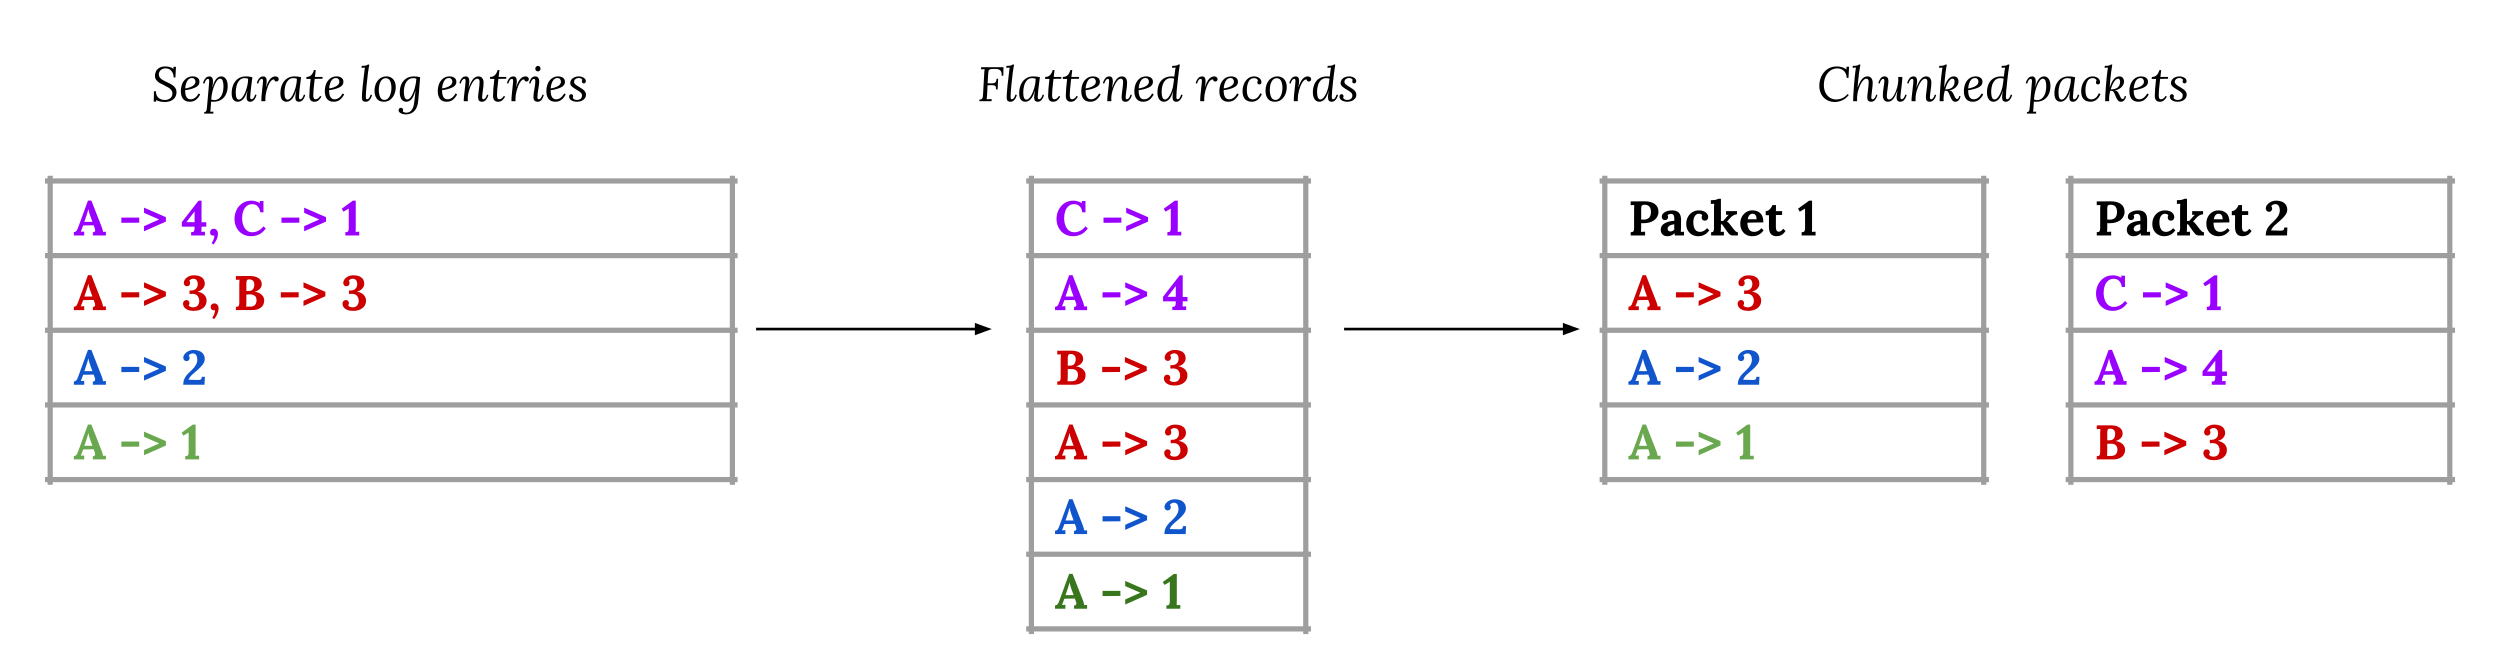 <?xml version="1.0" standalone="yes"?>

<svg version="1.1" viewBox="0.0 0.0 960.0 250.0" fill="none" stroke="none" stroke-linecap="square" stroke-miterlimit="10" xmlns="http://www.w3.org/2000/svg" xmlns:xlink="http://www.w3.org/1999/xlink"><clipPath id="p.0"><path d="m0 0l960.0 0l0 250.0l-960.0 0l0 -250.0z" clip-rule="nonzero"></path></clipPath><g clip-path="url(#p.0)"><path fill="#000000" fill-opacity="0.0" d="m0 0l960.0 0l0 250.0l-960.0 0z" fill-rule="evenodd"></path><path stroke="#9e9e9e" stroke-width="2.0" stroke-linecap="butt" d="m19.276 68.491l0 116.667" fill-rule="nonzero"></path><path stroke="#9e9e9e" stroke-width="2.0" stroke-linecap="butt" d="m281.236 68.491l0 116.667" fill-rule="nonzero"></path><path stroke="#9e9e9e" stroke-width="2.0" stroke-linecap="butt" d="m18.276 69.491l263.961 0" fill-rule="nonzero"></path><path stroke="#9e9e9e" stroke-width="2.0" stroke-linecap="butt" d="m18.276 98.158l263.961 0" fill-rule="nonzero"></path><path stroke="#9e9e9e" stroke-width="2.0" stroke-linecap="butt" d="m18.276 126.824l263.961 0" fill-rule="nonzero"></path><path stroke="#9e9e9e" stroke-width="2.0" stroke-linecap="butt" d="m18.276 155.491l263.961 0" fill-rule="nonzero"></path><path stroke="#9e9e9e" stroke-width="2.0" stroke-linecap="butt" d="m18.276 184.158l263.961 0" fill-rule="nonzero"></path><path fill="#9900ff" d="m28.354 89.13q0.484 0 0.812 -0.281q0.328 -0.281 0.5 -0.688q0.188 -0.406 0.469 -1.172l3.641 -9.969l1.312 0l3.969 10.156q0.156 0.375 0.312 0.938q0.172 0.547 0.219 0.922q0.609 -0.062 1.078 -0.062l0 1.438l-5.016 0l0 -1.234q0.891 0 0.891 -0.75q0 -0.359 -0.203 -0.891l-0.375 -1.031l-4.047 0.078l-0.297 0.875q-0.062 0.156 -0.266 0.688q-0.188 0.516 -0.328 0.828q0.594 -0.062 1.312 -0.062l0 1.5l-3.984 0l0 -1.281zm7.141 -3.938l-0.859 -2.344q-0.531 -1.516 -0.703 -2.547l-0.016 0q-0.312 1.344 -0.703 2.453l-0.828 2.438l3.109 0zm11.103 -1.641l6.859 0l0 1.953l-6.859 0.062l0 -2.016zm17.1 -0.156l0 1.688l-8.391 3.734l0 -1.969l5.797 -2.562l0 -0.016l-5.797 -2.531l0 -2.0l8.391 3.656zm9.686 5.781q0.5 -0.016 0.766 -0.109q0.266 -0.109 0.406 -0.438q0.156 -0.344 0.156 -1.078l0 -0.516l-4.875 0l0 -1.75l6.406 -8.234l1.141 0l0 8.297l1.828 0l0 1.688l-1.828 0l0 0.312q0 1.25 -0.078 1.688q0.609 -0.062 1.391 -0.062l0 1.438l-5.312 0l0 -1.234zm1.344 -7.984l-0.016 0l-3.141 4.109l3.141 0.016l0.016 -4.125zm6.533 12.188q0.375 -0.484 0.719 -1.359q0.359 -0.859 0.344 -1.594q-0.172 0.062 -0.391 0.062q-0.547 0 -0.922 -0.312q-0.359 -0.312 -0.359 -0.922q0 -0.594 0.375 -1.0q0.375 -0.406 1.0 -0.406q0.797 0 1.234 0.562q0.438 0.547 0.438 1.406q0 0.906 -0.438 1.969q-0.438 1.062 -1.266 2.109l-0.734 -0.516zm15.18 -2.672q-1.875 0 -3.344 -0.875q-1.453 -0.875 -2.25 -2.391q-0.797 -1.531 -0.797 -3.375q0 -1.766 0.75 -3.375q0.766 -1.625 2.234 -2.625q1.469 -1.016 3.547 -1.016q0.734 0 1.594 0.25q0.875 0.234 1.609 0.672l0.016 0l-0.078 -0.797l1.438 0l0 4.359l-1.203 0q-0.5 -3.109 -3.141 -3.141q-1.25 0 -2.125 0.734q-0.859 0.734 -1.297 1.953q-0.422 1.219 -0.422 2.609q0 1.609 0.469 2.859q0.469 1.25 1.344 1.953q0.875 0.688 2.109 0.688q1.188 0 2.328 -0.609q1.156 -0.609 1.938 -1.672l0.906 0.812q-1.234 1.703 -2.719 2.344q-1.469 0.641 -2.906 0.641zm11.648 -7.156l6.859 0l0 1.953l-6.859 0.062l0 -2.016zm17.1 -0.156l0 1.688l-8.391 3.734l0 -1.969l5.797 -2.562l0 -0.016l-5.797 -2.531l0 -2.0l8.391 3.656zm7.421 5.781q0.5 -0.016 0.75 -0.109q0.266 -0.109 0.406 -0.438q0.156 -0.344 0.156 -1.078l0 -7.469l-2.031 1.203l-0.672 -1.125l4.281 -3.109l1.109 0l0 10.297q0 1.203 -0.047 1.688q0.594 -0.062 1.391 -0.062l0 1.438l-5.344 0l0 -1.234z" fill-rule="nonzero"></path><path fill="#cc0000" d="m28.354 117.796q0.484 0 0.812 -0.281q0.328 -0.281 0.5 -0.688q0.188 -0.406 0.469 -1.172l3.641 -9.969l1.312 0l3.969 10.156q0.156 0.375 0.312 0.938q0.172 0.547 0.219 0.922q0.609 -0.062 1.078 -0.062l0 1.438l-5.016 0l0 -1.234q0.891 0 0.891 -0.75q0 -0.359 -0.203 -0.891l-0.375 -1.031l-4.047 0.078l-0.297 0.875q-0.062 0.156 -0.266 0.688q-0.188 0.516 -0.328 0.828q0.594 -0.062 1.312 -0.062l0 1.5l-3.984 0l0 -1.281zm7.141 -3.938l-0.859 -2.344q-0.531 -1.516 -0.703 -2.547l-0.016 0q-0.312 1.344 -0.703 2.453l-0.828 2.438l3.109 0zm11.103 -1.641l6.859 0l0 1.953l-6.859 0.062l0 -2.016zm17.1 -0.156l0 1.688l-8.391 3.734l0 -1.969l5.797 -2.562l0 -0.016l-5.797 -2.531l0 -2.0l8.391 3.656zm10.624 7.312q-1.328 0 -2.25 -0.391q-0.906 -0.406 -1.359 -1.031q-0.438 -0.625 -0.438 -1.312q0 -0.609 0.359 -1.016q0.359 -0.406 0.938 -0.406q0.609 0 0.891 0.375q0.297 0.375 0.297 0.812q0 0.203 -0.078 0.438q-0.078 0.234 -0.234 0.422q0.188 0.344 0.656 0.547q0.484 0.203 1.031 0.203q1.141 0 1.75 -0.672q0.625 -0.688 0.625 -1.797q0 -1.141 -0.656 -1.938q-0.641 -0.797 -2.109 -0.781q-0.297 0 -0.969 0.062l0 -1.344q0.203 0.016 0.531 0.016q1.234 0 1.922 -0.656q0.703 -0.672 0.703 -1.75q0 -0.984 -0.422 -1.547q-0.422 -0.578 -1.312 -0.578q-0.5 0 -0.906 0.234q-0.406 0.234 -0.578 0.547q0.156 0.188 0.219 0.453q0.078 0.25 0.078 0.453q0 0.422 -0.312 0.812q-0.297 0.391 -0.891 0.391q-0.578 0 -0.906 -0.375q-0.328 -0.391 -0.328 -0.969q0 -0.594 0.453 -1.266q0.453 -0.672 1.344 -1.125q0.891 -0.469 2.125 -0.469q1.875 0 3.0 0.797q1.141 0.797 1.141 2.5q0 0.547 -0.297 1.141q-0.281 0.594 -0.906 1.094q-0.625 0.5 -1.594 0.703l0 0.016q1.703 0.312 2.594 1.266q0.891 0.938 0.891 2.188q0 1.859 -1.391 2.906q-1.375 1.047 -3.609 1.047zm7.182 2.672q0.375 -0.484 0.719 -1.359q0.359 -0.859 0.344 -1.594q-0.172 0.062 -0.391 0.062q-0.547 0 -0.922 -0.312q-0.359 -0.312 -0.359 -0.922q0 -0.594 0.375 -1.0q0.375 -0.406 1.0 -0.406q0.797 0 1.234 0.562q0.438 0.547 0.438 1.406q0 0.906 -0.438 1.969q-0.438 1.062 -1.266 2.109l-0.734 -0.516zm9.071 -4.203q0.5 -0.016 0.75 -0.109q0.266 -0.109 0.406 -0.438q0.156 -0.344 0.156 -1.078l0 -7.141q0 -1.047 0.078 -1.672l-1.391 0.047l0 -1.438l5.156 -0.031q2.25 -0.016 3.516 0.812q1.266 0.812 1.266 2.391q0 0.922 -0.688 1.703q-0.672 0.766 -2.0 1.109l0 0.031q1.797 0.281 2.703 1.203q0.922 0.906 0.922 2.125q0 1.781 -1.266 2.75q-1.25 0.969 -3.266 0.969l-6.344 0l0 -1.234zm5.0 -6.109q1.094 -0.031 1.578 -0.703q0.5 -0.688 0.5 -1.797q0 -1.016 -0.562 -1.484q-0.547 -0.469 -1.359 -0.469q-0.391 0 -0.625 0.094q-0.219 0.094 -0.359 0.453q-0.141 0.344 -0.141 1.031l0 2.891l0.969 -0.016zm-1.047 6.016q1.234 0 1.812 -0.016q1.094 -0.062 1.625 -0.703q0.547 -0.641 0.547 -1.719q0 -1.203 -0.688 -1.734q-0.688 -0.531 -1.719 -0.531q-1.016 0 -1.5 0.031l0 3.031q0 1.016 -0.078 1.641zm13.301 -5.531l6.859 0l0 1.953l-6.859 0.062l0 -2.016zm17.1 -0.156l0 1.688l-8.391 3.734l0 -1.969l5.797 -2.562l0 -0.016l-5.797 -2.531l0 -2.0l8.391 3.656zm10.624 7.312q-1.328 0 -2.25 -0.391q-0.906 -0.406 -1.359 -1.031q-0.438 -0.625 -0.438 -1.312q0 -0.609 0.359 -1.016q0.359 -0.406 0.938 -0.406q0.609 0 0.891 0.375q0.297 0.375 0.297 0.812q0 0.203 -0.078 0.438q-0.078 0.234 -0.234 0.422q0.188 0.344 0.656 0.547q0.484 0.203 1.031 0.203q1.141 0 1.75 -0.672q0.625 -0.688 0.625 -1.797q0 -1.141 -0.656 -1.938q-0.641 -0.797 -2.109 -0.781q-0.297 0 -0.969 0.062l0 -1.344q0.203 0.016 0.531 0.016q1.234 0 1.922 -0.656q0.703 -0.672 0.703 -1.75q0 -0.984 -0.422 -1.547q-0.422 -0.578 -1.312 -0.578q-0.5 0 -0.906 0.234q-0.406 0.234 -0.578 0.547q0.156 0.188 0.219 0.453q0.078 0.25 0.078 0.453q0 0.422 -0.312 0.812q-0.297 0.391 -0.891 0.391q-0.578 0 -0.906 -0.375q-0.328 -0.391 -0.328 -0.969q0 -0.594 0.453 -1.266q0.453 -0.672 1.344 -1.125q0.891 -0.469 2.125 -0.469q1.875 0 3.0 0.797q1.141 0.797 1.141 2.5q0 0.547 -0.297 1.141q-0.281 0.594 -0.906 1.094q-0.625 0.5 -1.594 0.703l0 0.016q1.703 0.312 2.594 1.266q0.891 0.938 0.891 2.188q0 1.859 -1.391 2.906q-1.375 1.047 -3.609 1.047z" fill-rule="nonzero"></path><path fill="#1155cc" d="m28.354 146.463q0.484 0 0.812 -0.281q0.328 -0.281 0.5 -0.688q0.188 -0.406 0.469 -1.172l3.641 -9.969l1.312 0l3.969 10.156q0.156 0.375 0.312 0.938q0.172 0.547 0.219 0.922q0.609 -0.062 1.078 -0.062l0 1.438l-5.016 0l0 -1.234q0.891 0 0.891 -0.75q0 -0.359 -0.203 -0.891l-0.375 -1.031l-4.047 0.078l-0.297 0.875q-0.062 0.156 -0.266 0.688q-0.188 0.516 -0.328 0.828q0.594 -0.062 1.312 -0.062l0 1.5l-3.984 0l0 -1.281zm7.141 -3.938l-0.859 -2.344q-0.531 -1.516 -0.703 -2.547l-0.016 0q-0.312 1.344 -0.703 2.453l-0.828 2.438l3.109 0zm11.103 -1.641l6.859 0l0 1.953l-6.859 0.062l0 -2.016zm17.1 -0.156l0 1.688l-8.391 3.734l0 -1.969l5.797 -2.562l0 -0.016l-5.797 -2.531l0 -2.0l8.391 3.656zm6.655 7.016q0 -1.219 0.391 -2.141q0.406 -0.938 0.984 -1.594q0.578 -0.672 1.531 -1.547q1.328 -1.234 1.906 -2.266q0.594 -1.031 0.594 -2.062q0 -1.031 -0.406 -1.719q-0.406 -0.703 -1.344 -0.703q-0.484 0 -0.906 0.234q-0.422 0.219 -0.656 0.547q0.188 0.188 0.281 0.469q0.094 0.266 0.094 0.5q0 0.406 -0.312 0.812q-0.312 0.391 -0.906 0.391q-0.562 0 -0.906 -0.391q-0.328 -0.406 -0.328 -0.984q0 -0.594 0.484 -1.266q0.5 -0.688 1.422 -1.156q0.922 -0.484 2.156 -0.484q1.078 0 2.031 0.359q0.953 0.344 1.547 1.141q0.609 0.797 0.609 2.031q0 0.672 -0.344 1.375q-0.328 0.688 -1.234 1.641q-0.891 0.953 -2.531 2.297q-0.953 0.766 -1.484 1.469q-0.516 0.703 -0.609 1.125l3.656 0.094q0.688 0.031 1.047 -0.219q0.359 -0.266 0.359 -1.0l1.188 0l-0.141 3.047l-8.172 0z" fill-rule="nonzero"></path><path fill="#6aa84f" d="m28.354 175.13q0.484 0 0.812 -0.281q0.328 -0.281 0.5 -0.688q0.188 -0.406 0.469 -1.172l3.641 -9.969l1.312 0l3.969 10.156q0.156 0.375 0.312 0.938q0.172 0.547 0.219 0.922q0.609 -0.062 1.078 -0.062l0 1.438l-5.016 0l0 -1.234q0.891 0 0.891 -0.75q0 -0.359 -0.203 -0.891l-0.375 -1.031l-4.047 0.078l-0.297 0.875q-0.062 0.156 -0.266 0.688q-0.188 0.516 -0.328 0.828q0.594 -0.062 1.312 -0.062l0 1.5l-3.984 0l0 -1.281zm7.141 -3.938l-0.859 -2.344q-0.531 -1.516 -0.703 -2.547l-0.016 0q-0.312 1.344 -0.703 2.453l-0.828 2.438l3.109 0zm11.103 -1.641l6.859 0l0 1.953l-6.859 0.062l0 -2.016zm17.1 -0.156l0 1.688l-8.391 3.734l0 -1.969l5.797 -2.562l0 -0.016l-5.797 -2.531l0 -2.0l8.391 3.656zm7.421 5.781q0.5 -0.016 0.75 -0.109q0.266 -0.109 0.406 -0.438q0.156 -0.344 0.156 -1.078l0 -7.469l-2.031 1.203l-0.672 -1.125l4.281 -3.109l1.109 0l0 10.297q0 1.203 -0.047 1.688q0.594 -0.062 1.391 -0.062l0 1.438l-5.344 0l0 -1.234z" fill-rule="nonzero"></path><path fill="#000000" fill-opacity="0.0" d="m290.832 126.361l90.016 0" fill-rule="evenodd"></path><path stroke="#000000" stroke-width="1.0" stroke-linejoin="round" stroke-linecap="butt" d="m290.832 126.361l84.016 0" fill-rule="evenodd"></path><path fill="#000000" stroke="#000000" stroke-width="1.0" stroke-linecap="butt" d="m374.848 128.013l4.538 -1.652l-4.538 -1.652z" fill-rule="evenodd"></path><path stroke="#9e9e9e" stroke-width="2.0" stroke-linecap="butt" d="m396.053 68.491l0 174.0" fill-rule="nonzero"></path><path stroke="#9e9e9e" stroke-width="2.0" stroke-linecap="butt" d="m501.425 68.491l0 174.0" fill-rule="nonzero"></path><path stroke="#9e9e9e" stroke-width="2.0" stroke-linecap="butt" d="m395.053 69.491l107.373 0" fill-rule="nonzero"></path><path stroke="#9e9e9e" stroke-width="2.0" stroke-linecap="butt" d="m395.053 98.158l107.373 0" fill-rule="nonzero"></path><path stroke="#9e9e9e" stroke-width="2.0" stroke-linecap="butt" d="m395.053 126.824l107.373 0" fill-rule="nonzero"></path><path stroke="#9e9e9e" stroke-width="2.0" stroke-linecap="butt" d="m395.053 155.491l107.373 0" fill-rule="nonzero"></path><path stroke="#9e9e9e" stroke-width="2.0" stroke-linecap="butt" d="m395.053 184.158l107.373 0" fill-rule="nonzero"></path><path stroke="#9e9e9e" stroke-width="2.0" stroke-linecap="butt" d="m395.053 212.824l107.373 0" fill-rule="nonzero"></path><path stroke="#9e9e9e" stroke-width="2.0" stroke-linecap="butt" d="m395.053 241.491l107.373 0" fill-rule="nonzero"></path><path fill="#9900ff" d="m412.099 90.708q-1.875 0 -3.344 -0.875q-1.453 -0.875 -2.25 -2.391q-0.797 -1.531 -0.797 -3.375q0 -1.766 0.75 -3.375q0.766 -1.625 2.234 -2.625q1.469 -1.016 3.547 -1.016q0.734 0 1.594 0.25q0.875 0.234 1.609 0.672l0.016 0l-0.078 -0.797l1.438 0l0 4.359l-1.203 0q-0.5 -3.109 -3.141 -3.141q-1.25 0 -2.125 0.734q-0.859 0.734 -1.297 1.953q-0.422 1.219 -0.422 2.609q0 1.609 0.469 2.859q0.469 1.25 1.344 1.953q0.875 0.688 2.109 0.688q1.188 0 2.328 -0.609q1.156 -0.609 1.938 -1.672l0.906 0.812q-1.234 1.703 -2.719 2.344q-1.469 0.641 -2.906 0.641zm11.648 -7.156l6.859 0l0 1.953l-6.859 0.062l0 -2.016zm17.1 -0.156l0 1.688l-8.391 3.734l0 -1.969l5.797 -2.562l0 -0.016l-5.797 -2.531l0 -2.0l8.391 3.656zm7.421 5.781q0.5 -0.016 0.75 -0.109q0.266 -0.109 0.406 -0.438q0.156 -0.344 0.156 -1.078l0 -7.469l-2.031 1.203l-0.672 -1.125l4.281 -3.109l1.109 0l0 10.297q0 1.203 -0.047 1.688q0.594 -0.062 1.391 -0.062l0 1.438l-5.344 0l0 -1.234z" fill-rule="nonzero"></path><path fill="#9900ff" d="m405.131 117.796q0.484 0 0.812 -0.281q0.328 -0.281 0.5 -0.688q0.188 -0.406 0.469 -1.172l3.641 -9.969l1.312 0l3.969 10.156q0.156 0.375 0.312 0.938q0.172 0.547 0.219 0.922q0.609 -0.062 1.078 -0.062l0 1.438l-5.016 0l0 -1.234q0.891 0 0.891 -0.75q0 -0.359 -0.203 -0.891l-0.375 -1.031l-4.047 0.078l-0.297 0.875q-0.062 0.156 -0.266 0.688q-0.188 0.516 -0.328 0.828q0.594 -0.062 1.312 -0.062l0 1.5l-3.984 0l0 -1.281zm7.141 -3.938l-0.859 -2.344q-0.531 -1.516 -0.703 -2.547l-0.016 0q-0.312 1.344 -0.703 2.453l-0.828 2.438l3.109 0zm11.103 -1.641l6.859 0l0 1.953l-6.859 0.062l0 -2.016zm17.1 -0.156l0 1.688l-8.391 3.734l0 -1.969l5.797 -2.562l0 -0.016l-5.797 -2.531l0 -2.0l8.391 3.656zm9.686 5.781q0.5 -0.016 0.766 -0.109q0.266 -0.109 0.406 -0.438q0.156 -0.344 0.156 -1.078l0 -0.516l-4.875 0l0 -1.75l6.406 -8.234l1.141 0l0 8.297l1.828 0l0 1.688l-1.828 0l0 0.312q0 1.25 -0.078 1.688q0.609 -0.062 1.391 -0.062l0 1.438l-5.312 0l0 -1.234zm1.344 -7.984l-0.016 0l-3.141 4.109l3.141 0.016l0.016 -4.125z" fill-rule="nonzero"></path><path fill="#cc0000" d="m405.99 146.51q0.5 -0.016 0.75 -0.109q0.266 -0.109 0.406 -0.438q0.156 -0.344 0.156 -1.078l0 -7.141q0 -1.047 0.078 -1.672l-1.391 0.047l0 -1.438l5.156 -0.031q2.25 -0.016 3.516 0.812q1.266 0.812 1.266 2.391q0 0.922 -0.688 1.703q-0.672 0.766 -2.0 1.109l0 0.031q1.797 0.281 2.703 1.203q0.922 0.906 0.922 2.125q0 1.781 -1.266 2.75q-1.25 0.969 -3.266 0.969l-6.344 0l0 -1.234zm5.0 -6.109q1.094 -0.031 1.578 -0.703q0.5 -0.688 0.5 -1.797q0 -1.016 -0.562 -1.484q-0.547 -0.469 -1.359 -0.469q-0.391 0 -0.625 0.094q-0.219 0.094 -0.359 0.453q-0.141 0.344 -0.141 1.031l0 2.891l0.969 -0.016zm-1.047 6.016q1.234 0 1.812 -0.016q1.094 -0.062 1.625 -0.703q0.547 -0.641 0.547 -1.719q0 -1.203 -0.688 -1.734q-0.688 -0.531 -1.719 -0.531q-1.016 0 -1.5 0.031l0 3.031q0 1.016 -0.078 1.641zm13.301 -5.531l6.859 0l0 1.953l-6.859 0.062l0 -2.016zm17.1 -0.156l0 1.688l-8.391 3.734l0 -1.969l5.797 -2.562l0 -0.016l-5.797 -2.531l0 -2.0l8.391 3.656zm10.624 7.312q-1.328 0 -2.25 -0.391q-0.906 -0.406 -1.359 -1.031q-0.438 -0.625 -0.438 -1.312q0 -0.609 0.359 -1.016q0.359 -0.406 0.938 -0.406q0.609 0 0.891 0.375q0.297 0.375 0.297 0.812q0 0.203 -0.078 0.438q-0.078 0.234 -0.234 0.422q0.188 0.344 0.656 0.547q0.484 0.203 1.031 0.203q1.141 0 1.75 -0.672q0.625 -0.688 0.625 -1.797q0 -1.141 -0.656 -1.938q-0.641 -0.797 -2.109 -0.781q-0.297 0 -0.969 0.062l0 -1.344q0.203 0.016 0.531 0.016q1.234 0 1.922 -0.656q0.703 -0.672 0.703 -1.75q0 -0.984 -0.422 -1.547q-0.422 -0.578 -1.312 -0.578q-0.5 0 -0.906 0.234q-0.406 0.234 -0.578 0.547q0.156 0.188 0.219 0.453q0.078 0.25 0.078 0.453q0 0.422 -0.312 0.812q-0.297 0.391 -0.891 0.391q-0.578 0 -0.906 -0.375q-0.328 -0.391 -0.328 -0.969q0 -0.594 0.453 -1.266q0.453 -0.672 1.344 -1.125q0.891 -0.469 2.125 -0.469q1.875 0 3.0 0.797q1.141 0.797 1.141 2.5q0 0.547 -0.297 1.141q-0.281 0.594 -0.906 1.094q-0.625 0.5 -1.594 0.703l0 0.016q1.703 0.312 2.594 1.266q0.891 0.938 0.891 2.188q0 1.859 -1.391 2.906q-1.375 1.047 -3.609 1.047z" fill-rule="nonzero"></path><path fill="#cc0000" d="m405.131 175.13q0.484 0 0.812 -0.281q0.328 -0.281 0.5 -0.688q0.188 -0.406 0.469 -1.172l3.641 -9.969l1.312 0l3.969 10.156q0.156 0.375 0.312 0.938q0.172 0.547 0.219 0.922q0.609 -0.062 1.078 -0.062l0 1.438l-5.016 0l0 -1.234q0.891 0 0.891 -0.75q0 -0.359 -0.203 -0.891l-0.375 -1.031l-4.047 0.078l-0.297 0.875q-0.062 0.156 -0.266 0.688q-0.188 0.516 -0.328 0.828q0.594 -0.062 1.312 -0.062l0 1.5l-3.984 0l0 -1.281zm7.141 -3.938l-0.859 -2.344q-0.531 -1.516 -0.703 -2.547l-0.016 0q-0.312 1.344 -0.703 2.453l-0.828 2.438l3.109 0zm11.103 -1.641l6.859 0l0 1.953l-6.859 0.062l0 -2.016zm17.1 -0.156l0 1.688l-8.391 3.734l0 -1.969l5.797 -2.562l0 -0.016l-5.797 -2.531l0 -2.0l8.391 3.656zm10.624 7.312q-1.328 0 -2.25 -0.391q-0.906 -0.406 -1.359 -1.031q-0.438 -0.625 -0.438 -1.312q0 -0.609 0.359 -1.016q0.359 -0.406 0.938 -0.406q0.609 0 0.891 0.375q0.297 0.375 0.297 0.812q0 0.203 -0.078 0.438q-0.078 0.234 -0.234 0.422q0.188 0.344 0.656 0.547q0.484 0.203 1.031 0.203q1.141 0 1.75 -0.672q0.625 -0.688 0.625 -1.797q0 -1.141 -0.656 -1.938q-0.641 -0.797 -2.109 -0.781q-0.297 0 -0.969 0.062l0 -1.344q0.203 0.016 0.531 0.016q1.234 0 1.922 -0.656q0.703 -0.672 0.703 -1.75q0 -0.984 -0.422 -1.547q-0.422 -0.578 -1.312 -0.578q-0.5 0 -0.906 0.234q-0.406 0.234 -0.578 0.547q0.156 0.188 0.219 0.453q0.078 0.25 0.078 0.453q0 0.422 -0.312 0.812q-0.297 0.391 -0.891 0.391q-0.578 0 -0.906 -0.375q-0.328 -0.391 -0.328 -0.969q0 -0.594 0.453 -1.266q0.453 -0.672 1.344 -1.125q0.891 -0.469 2.125 -0.469q1.875 0 3.0 0.797q1.141 0.797 1.141 2.5q0 0.547 -0.297 1.141q-0.281 0.594 -0.906 1.094q-0.625 0.5 -1.594 0.703l0 0.016q1.703 0.312 2.594 1.266q0.891 0.938 0.891 2.188q0 1.859 -1.391 2.906q-1.375 1.047 -3.609 1.047z" fill-rule="nonzero"></path><path fill="#1155cc" d="m405.131 203.796q0.484 0 0.812 -0.281q0.328 -0.281 0.5 -0.688q0.188 -0.406 0.469 -1.172l3.641 -9.969l1.312 0l3.969 10.156q0.156 0.375 0.312 0.938q0.172 0.547 0.219 0.922q0.609 -0.062 1.078 -0.062l0 1.438l-5.016 0l0 -1.234q0.891 0 0.891 -0.75q0 -0.359 -0.203 -0.891l-0.375 -1.031l-4.047 0.078l-0.297 0.875q-0.062 0.156 -0.266 0.688q-0.188 0.516 -0.328 0.828q0.594 -0.062 1.312 -0.062l0 1.5l-3.984 0l0 -1.281zm7.141 -3.938l-0.859 -2.344q-0.531 -1.516 -0.703 -2.547l-0.016 0q-0.312 1.344 -0.703 2.453l-0.828 2.438l3.109 0zm11.103 -1.641l6.859 0l0 1.953l-6.859 0.062l0 -2.016zm17.1 -0.156l0 1.688l-8.391 3.734l0 -1.969l5.797 -2.562l0 -0.016l-5.797 -2.531l0 -2.0l8.391 3.656zm6.655 7.016q0 -1.219 0.391 -2.141q0.406 -0.938 0.984 -1.594q0.578 -0.672 1.531 -1.547q1.328 -1.234 1.906 -2.266q0.594 -1.031 0.594 -2.062q0 -1.031 -0.406 -1.719q-0.406 -0.703 -1.344 -0.703q-0.484 0 -0.906 0.234q-0.422 0.219 -0.656 0.547q0.188 0.188 0.281 0.469q0.094 0.266 0.094 0.5q0 0.406 -0.312 0.812q-0.312 0.391 -0.906 0.391q-0.562 0 -0.906 -0.391q-0.328 -0.406 -0.328 -0.984q0 -0.594 0.484 -1.266q0.5 -0.688 1.422 -1.156q0.922 -0.484 2.156 -0.484q1.078 0 2.031 0.359q0.953 0.344 1.547 1.141q0.609 0.797 0.609 2.031q0 0.672 -0.344 1.375q-0.328 0.688 -1.234 1.641q-0.891 0.953 -2.531 2.297q-0.953 0.766 -1.484 1.469q-0.516 0.703 -0.609 1.125l3.656 0.094q0.688 0.031 1.047 -0.219q0.359 -0.266 0.359 -1.0l1.188 0l-0.141 3.047l-8.172 0z" fill-rule="nonzero"></path><path fill="#38761d" d="m405.131 232.463q0.484 0 0.812 -0.281q0.328 -0.281 0.5 -0.688q0.188 -0.406 0.469 -1.172l3.641 -9.969l1.312 0l3.969 10.156q0.156 0.375 0.312 0.938q0.172 0.547 0.219 0.922q0.609 -0.062 1.078 -0.062l0 1.438l-5.016 0l0 -1.234q0.891 0 0.891 -0.75q0 -0.359 -0.203 -0.891l-0.375 -1.031l-4.047 0.078l-0.297 0.875q-0.062 0.156 -0.266 0.688q-0.188 0.516 -0.328 0.828q0.594 -0.062 1.312 -0.062l0 1.5l-3.984 0l0 -1.281zm7.141 -3.938l-0.859 -2.344q-0.531 -1.516 -0.703 -2.547l-0.016 0q-0.312 1.344 -0.703 2.453l-0.828 2.438l3.109 0zm11.103 -1.641l6.859 0l0 1.953l-6.859 0.062l0 -2.016zm17.1 -0.156l0 1.688l-8.391 3.734l0 -1.969l5.797 -2.562l0 -0.016l-5.797 -2.531l0 -2.0l8.391 3.656zm7.421 5.781q0.5 -0.016 0.75 -0.109q0.266 -0.109 0.406 -0.438q0.156 -0.344 0.156 -1.078l0 -7.469l-2.031 1.203l-0.672 -1.125l4.281 -3.109l1.109 0l0 10.297q0 1.203 -0.047 1.688q0.594 -0.062 1.391 -0.062l0 1.438l-5.344 0l0 -1.234z" fill-rule="nonzero"></path><path fill="#000000" fill-opacity="0.0" d="m516.63 126.361l90.016 0" fill-rule="evenodd"></path><path stroke="#000000" stroke-width="1.0" stroke-linejoin="round" stroke-linecap="butt" d="m516.63 126.361l84.016 0" fill-rule="evenodd"></path><path fill="#000000" stroke="#000000" stroke-width="1.0" stroke-linecap="butt" d="m600.646 128.013l4.538 -1.652l-4.538 -1.652z" fill-rule="evenodd"></path><path stroke="#9e9e9e" stroke-width="2.0" stroke-linecap="butt" d="m616.241 68.491l0 116.667" fill-rule="nonzero"></path><path stroke="#9e9e9e" stroke-width="2.0" stroke-linecap="butt" d="m761.751 68.491l0 116.667" fill-rule="nonzero"></path><path stroke="#9e9e9e" stroke-width="2.0" stroke-linecap="butt" d="m615.241 69.491l147.509 0" fill-rule="nonzero"></path><path stroke="#9e9e9e" stroke-width="2.0" stroke-linecap="butt" d="m615.241 98.158l147.509 0" fill-rule="nonzero"></path><path stroke="#9e9e9e" stroke-width="2.0" stroke-linecap="butt" d="m615.241 126.824l147.509 0" fill-rule="nonzero"></path><path stroke="#9e9e9e" stroke-width="2.0" stroke-linecap="butt" d="m615.241 155.491l147.509 0" fill-rule="nonzero"></path><path stroke="#9e9e9e" stroke-width="2.0" stroke-linecap="butt" d="m615.241 184.158l147.509 0" fill-rule="nonzero"></path><path fill="#000000" d="m626.179 89.177q0.5 -0.016 0.75 -0.109q0.266 -0.109 0.406 -0.438q0.156 -0.344 0.156 -1.078l0 -7.141q0 -1.047 0.078 -1.672l-1.391 0.047l0 -1.438l5.297 -0.031q2.516 -0.016 3.938 1.0q1.438 1.016 1.438 3.078q0 1.062 -0.609 2.047q-0.594 0.969 -1.797 1.578q-1.188 0.609 -2.891 0.672l-0.734 0.016l-0.609 -0.016l0 1.641q0 1.062 -0.078 1.703q0.594 -0.062 1.578 -0.062l0 1.438l-5.531 0l0 -1.234zm4.859 -4.828q1.516 0 2.219 -0.75q0.703 -0.766 0.703 -2.219q0 -2.766 -2.5 -2.766q-0.656 0 -0.953 0.281q-0.297 0.281 -0.297 1.203l0 4.188q0.391 0.062 0.828 0.062zm9.218 6.359q-1.172 0 -1.859 -0.688q-0.672 -0.703 -0.672 -1.797q0 -1.641 1.531 -2.484q1.531 -0.844 3.672 -0.938l0 -0.969q0 -1.703 -1.266 -1.703q-0.828 0 -1.344 0.516q0.219 0.266 0.219 0.719q0 0.438 -0.312 0.797q-0.297 0.359 -0.891 0.359q-0.562 0 -0.891 -0.359q-0.312 -0.375 -0.312 -0.906q0 -0.734 0.516 -1.297q0.531 -0.562 1.438 -0.859q0.906 -0.312 1.984 -0.312q3.453 0 3.453 3.562l-0.016 3.062q0 0.891 -0.078 1.641q0.609 -0.062 1.219 -0.062l0 1.422l-3.531 0q-0.047 -0.25 -0.078 -0.859l-0.016 0q-1.141 1.156 -2.766 1.156zm1.172 -1.828q0.844 0 1.484 -0.672l0 -2.094q-1.109 0.125 -1.828 0.578q-0.719 0.438 -0.719 1.203q0 0.5 0.312 0.75q0.312 0.234 0.75 0.234zm10.682 1.828q-1.266 0 -2.312 -0.562q-1.047 -0.578 -1.672 -1.641q-0.609 -1.078 -0.609 -2.547q0 -1.406 0.609 -2.594q0.625 -1.188 1.734 -1.875q1.109 -0.703 2.5 -0.703q1.141 0 1.953 0.359q0.812 0.344 1.219 0.938q0.422 0.578 0.422 1.25q0 0.578 -0.344 1.0q-0.344 0.406 -0.953 0.406q-0.609 0 -0.922 -0.375q-0.297 -0.375 -0.297 -0.844q0 -0.422 0.219 -0.812q-0.172 -0.344 -0.547 -0.484q-0.375 -0.141 -0.75 -0.141q-0.938 0 -1.531 0.875q-0.594 0.875 -0.594 2.453q0 1.578 0.609 2.609q0.625 1.031 1.953 1.031q0.75 0 1.469 -0.391q0.734 -0.391 1.234 -1.047l0.859 0.844q-0.938 1.281 -2.0 1.766q-1.062 0.484 -2.25 0.484zm4.961 -1.516q0.703 0 0.906 -0.391q0.203 -0.391 0.203 -1.266l0 -7.672q0 -0.891 0.078 -1.609l-1.297 0.047l0 -1.422q1.172 0 1.891 -0.156q0.734 -0.172 0.953 -0.391l1.031 0l0 8.5l0.891 0l1.344 -1.547q0.578 -0.656 0.734 -0.781l0 -0.016l-0.984 0.016l0 -1.422l4.188 0l0 1.188q-0.891 0.094 -1.516 0.5q-0.625 0.406 -1.125 0.984l-1.203 1.328l0 0.016q0.297 0.141 0.562 0.391q0.281 0.25 0.656 0.766l1.25 1.641q0.484 0.594 0.859 0.953q0.375 0.344 0.859 0.344l0 1.219l-2.156 0q-0.547 0 -0.984 -0.375q-0.422 -0.375 -1.078 -1.25q-0.703 -0.953 -1.359 -1.938l-0.5 -0.703l-0.438 0.016l0 1.25q0 0.891 -0.078 1.641q0.594 -0.062 1.219 -0.062l0 1.422l-4.906 0l0 -1.219zm15.801 1.516q-1.359 0 -2.406 -0.609q-1.047 -0.609 -1.625 -1.719q-0.578 -1.125 -0.578 -2.609q0 -1.312 0.578 -2.453q0.594 -1.156 1.656 -1.844q1.062 -0.688 2.438 -0.688q1.797 0 3.0 1.062q1.203 1.062 1.188 3.547l-6.109 0.109q0 1.641 0.625 2.594q0.625 0.953 2.0 0.953q0.656 0 1.391 -0.328q0.75 -0.344 1.344 -1.078l0.844 0.781q-1.578 2.281 -4.344 2.281zm1.672 -6.516q-0.047 -2.109 -1.531 -2.109q-0.797 0 -1.281 0.578q-0.469 0.562 -0.609 1.531l3.422 0zm7.631 6.516q-2.906 0 -2.906 -3.578l0.031 -4.5l-1.266 0l0 -1.547q0.609 0 1.141 -0.375q0.531 -0.375 0.891 -0.906q0.375 -0.547 0.531 -1.047l1.375 0l-0.016 2.328l2.375 0l0 1.438l-2.375 0.062l-0.016 4.578q0 1.812 1.109 1.812q0.906 0 1.703 -1.125l0.891 0.844q-0.875 1.297 -1.75 1.656q-0.875 0.359 -1.719 0.359zm9.659 -1.531q0.5 -0.016 0.75 -0.109q0.266 -0.109 0.406 -0.438q0.156 -0.344 0.156 -1.078l0 -7.469l-2.031 1.203l-0.672 -1.125l4.281 -3.109l1.109 0l0 10.297q0 1.203 -0.047 1.688q0.594 -0.062 1.391 -0.062l0 1.438l-5.344 0l0 -1.234z" fill-rule="nonzero"></path><path fill="#cc0000" d="m625.32 117.796q0.484 0 0.812 -0.281q0.328 -0.281 0.5 -0.688q0.188 -0.406 0.469 -1.172l3.641 -9.969l1.312 0l3.969 10.156q0.156 0.375 0.312 0.938q0.172 0.547 0.219 0.922q0.609 -0.062 1.078 -0.062l0 1.438l-5.016 0l0 -1.234q0.891 0 0.891 -0.75q0 -0.359 -0.203 -0.891l-0.375 -1.031l-4.047 0.078l-0.297 0.875q-0.062 0.156 -0.266 0.688q-0.188 0.516 -0.328 0.828q0.594 -0.062 1.312 -0.062l0 1.5l-3.984 0l0 -1.281zm7.141 -3.938l-0.859 -2.344q-0.531 -1.516 -0.703 -2.547l-0.016 0q-0.312 1.344 -0.703 2.453l-0.828 2.438l3.109 0zm11.103 -1.641l6.859 0l0 1.953l-6.859 0.062l0 -2.016zm17.1 -0.156l0 1.688l-8.391 3.734l0 -1.969l5.797 -2.562l0 -0.016l-5.797 -2.531l0 -2.0l8.391 3.656zm10.624 7.312q-1.328 0 -2.25 -0.391q-0.906 -0.406 -1.359 -1.031q-0.438 -0.625 -0.438 -1.312q0 -0.609 0.359 -1.016q0.359 -0.406 0.938 -0.406q0.609 0 0.891 0.375q0.297 0.375 0.297 0.812q0 0.203 -0.078 0.438q-0.078 0.234 -0.234 0.422q0.188 0.344 0.656 0.547q0.484 0.203 1.031 0.203q1.141 0 1.75 -0.672q0.625 -0.688 0.625 -1.797q0 -1.141 -0.656 -1.938q-0.641 -0.797 -2.109 -0.781q-0.297 0 -0.969 0.062l0 -1.344q0.203 0.016 0.531 0.016q1.234 0 1.922 -0.656q0.703 -0.672 0.703 -1.75q0 -0.984 -0.422 -1.547q-0.422 -0.578 -1.312 -0.578q-0.5 0 -0.906 0.234q-0.406 0.234 -0.578 0.547q0.156 0.188 0.219 0.453q0.078 0.25 0.078 0.453q0 0.422 -0.312 0.812q-0.297 0.391 -0.891 0.391q-0.578 0 -0.906 -0.375q-0.328 -0.391 -0.328 -0.969q0 -0.594 0.453 -1.266q0.453 -0.672 1.344 -1.125q0.891 -0.469 2.125 -0.469q1.875 0 3.0 0.797q1.141 0.797 1.141 2.5q0 0.547 -0.297 1.141q-0.281 0.594 -0.906 1.094q-0.625 0.5 -1.594 0.703l0 0.016q1.703 0.312 2.594 1.266q0.891 0.938 0.891 2.188q0 1.859 -1.391 2.906q-1.375 1.047 -3.609 1.047z" fill-rule="nonzero"></path><path fill="#1155cc" d="m625.32 146.463q0.484 0 0.812 -0.281q0.328 -0.281 0.5 -0.688q0.188 -0.406 0.469 -1.172l3.641 -9.969l1.312 0l3.969 10.156q0.156 0.375 0.312 0.938q0.172 0.547 0.219 0.922q0.609 -0.062 1.078 -0.062l0 1.438l-5.016 0l0 -1.234q0.891 0 0.891 -0.75q0 -0.359 -0.203 -0.891l-0.375 -1.031l-4.047 0.078l-0.297 0.875q-0.062 0.156 -0.266 0.688q-0.188 0.516 -0.328 0.828q0.594 -0.062 1.312 -0.062l0 1.5l-3.984 0l0 -1.281zm7.141 -3.938l-0.859 -2.344q-0.531 -1.516 -0.703 -2.547l-0.016 0q-0.312 1.344 -0.703 2.453l-0.828 2.438l3.109 0zm11.103 -1.641l6.859 0l0 1.953l-6.859 0.062l0 -2.016zm17.1 -0.156l0 1.688l-8.391 3.734l0 -1.969l5.797 -2.562l0 -0.016l-5.797 -2.531l0 -2.0l8.391 3.656zm6.655 7.016q0 -1.219 0.391 -2.141q0.406 -0.938 0.984 -1.594q0.578 -0.672 1.531 -1.547q1.328 -1.234 1.906 -2.266q0.594 -1.031 0.594 -2.062q0 -1.031 -0.406 -1.719q-0.406 -0.703 -1.344 -0.703q-0.484 0 -0.906 0.234q-0.422 0.219 -0.656 0.547q0.188 0.188 0.281 0.469q0.094 0.266 0.094 0.5q0 0.406 -0.312 0.812q-0.312 0.391 -0.906 0.391q-0.562 0 -0.906 -0.391q-0.328 -0.406 -0.328 -0.984q0 -0.594 0.484 -1.266q0.5 -0.688 1.422 -1.156q0.922 -0.484 2.156 -0.484q1.078 0 2.031 0.359q0.953 0.344 1.547 1.141q0.609 0.797 0.609 2.031q0 0.672 -0.344 1.375q-0.328 0.688 -1.234 1.641q-0.891 0.953 -2.531 2.297q-0.953 0.766 -1.484 1.469q-0.516 0.703 -0.609 1.125l3.656 0.094q0.688 0.031 1.047 -0.219q0.359 -0.266 0.359 -1.0l1.188 0l-0.141 3.047l-8.172 0z" fill-rule="nonzero"></path><path fill="#6aa84f" d="m625.32 175.13q0.484 0 0.812 -0.281q0.328 -0.281 0.5 -0.688q0.188 -0.406 0.469 -1.172l3.641 -9.969l1.312 0l3.969 10.156q0.156 0.375 0.312 0.938q0.172 0.547 0.219 0.922q0.609 -0.062 1.078 -0.062l0 1.438l-5.016 0l0 -1.234q0.891 0 0.891 -0.75q0 -0.359 -0.203 -0.891l-0.375 -1.031l-4.047 0.078l-0.297 0.875q-0.062 0.156 -0.266 0.688q-0.188 0.516 -0.328 0.828q0.594 -0.062 1.312 -0.062l0 1.5l-3.984 0l0 -1.281zm7.141 -3.938l-0.859 -2.344q-0.531 -1.516 -0.703 -2.547l-0.016 0q-0.312 1.344 -0.703 2.453l-0.828 2.438l3.109 0zm11.103 -1.641l6.859 0l0 1.953l-6.859 0.062l0 -2.016zm17.1 -0.156l0 1.688l-8.391 3.734l0 -1.969l5.797 -2.562l0 -0.016l-5.797 -2.531l0 -2.0l8.391 3.656zm7.421 5.781q0.5 -0.016 0.75 -0.109q0.266 -0.109 0.406 -0.438q0.156 -0.344 0.156 -1.078l0 -7.469l-2.031 1.203l-0.672 -1.125l4.281 -3.109l1.109 0l0 10.297q0 1.203 -0.047 1.688q0.594 -0.062 1.391 -0.062l0 1.438l-5.344 0l0 -1.234z" fill-rule="nonzero"></path><path stroke="#9e9e9e" stroke-width="2.0" stroke-linecap="butt" d="m795.215 68.491l0 116.667" fill-rule="nonzero"></path><path stroke="#9e9e9e" stroke-width="2.0" stroke-linecap="butt" d="m940.724 68.491l0 116.667" fill-rule="nonzero"></path><path stroke="#9e9e9e" stroke-width="2.0" stroke-linecap="butt" d="m794.215 69.491l147.509 0" fill-rule="nonzero"></path><path stroke="#9e9e9e" stroke-width="2.0" stroke-linecap="butt" d="m794.215 98.158l147.509 0" fill-rule="nonzero"></path><path stroke="#9e9e9e" stroke-width="2.0" stroke-linecap="butt" d="m794.215 126.824l147.509 0" fill-rule="nonzero"></path><path stroke="#9e9e9e" stroke-width="2.0" stroke-linecap="butt" d="m794.215 155.491l147.509 0" fill-rule="nonzero"></path><path stroke="#9e9e9e" stroke-width="2.0" stroke-linecap="butt" d="m794.215 184.158l147.509 0" fill-rule="nonzero"></path><path fill="#000000" d="m805.153 89.177q0.5 -0.016 0.75 -0.109q0.266 -0.109 0.406 -0.438q0.156 -0.344 0.156 -1.078l0 -7.141q0 -1.047 0.078 -1.672l-1.391 0.047l0 -1.438l5.297 -0.031q2.516 -0.016 3.938 1.0q1.438 1.016 1.438 3.078q0 1.062 -0.609 2.047q-0.594 0.969 -1.797 1.578q-1.188 0.609 -2.891 0.672l-0.734 0.016l-0.609 -0.016l0 1.641q0 1.062 -0.078 1.703q0.594 -0.062 1.578 -0.062l0 1.438l-5.531 0l0 -1.234zm4.859 -4.828q1.516 0 2.219 -0.75q0.703 -0.766 0.703 -2.219q0 -2.766 -2.5 -2.766q-0.656 0 -0.953 0.281q-0.297 0.281 -0.297 1.203l0 4.188q0.391 0.062 0.828 0.062zm9.218 6.359q-1.172 0 -1.859 -0.688q-0.672 -0.703 -0.672 -1.797q0 -1.641 1.531 -2.484q1.531 -0.844 3.672 -0.938l0 -0.969q0 -1.703 -1.266 -1.703q-0.828 0 -1.344 0.516q0.219 0.266 0.219 0.719q0 0.438 -0.312 0.797q-0.297 0.359 -0.891 0.359q-0.562 0 -0.891 -0.359q-0.312 -0.375 -0.312 -0.906q0 -0.734 0.516 -1.297q0.531 -0.562 1.438 -0.859q0.906 -0.312 1.984 -0.312q3.453 0 3.453 3.562l-0.016 3.062q0 0.891 -0.078 1.641q0.609 -0.062 1.219 -0.062l0 1.422l-3.531 0q-0.047 -0.25 -0.078 -0.859l-0.016 0q-1.141 1.156 -2.766 1.156zm1.172 -1.828q0.844 0 1.484 -0.672l0 -2.094q-1.109 0.125 -1.828 0.578q-0.719 0.438 -0.719 1.203q0 0.5 0.312 0.75q0.312 0.234 0.75 0.234zm10.682 1.828q-1.266 0 -2.312 -0.562q-1.047 -0.578 -1.672 -1.641q-0.609 -1.078 -0.609 -2.547q0 -1.406 0.609 -2.594q0.625 -1.188 1.734 -1.875q1.109 -0.703 2.5 -0.703q1.141 0 1.953 0.359q0.812 0.344 1.219 0.938q0.422 0.578 0.422 1.25q0 0.578 -0.344 1.0q-0.344 0.406 -0.953 0.406q-0.609 0 -0.922 -0.375q-0.297 -0.375 -0.297 -0.844q0 -0.422 0.219 -0.812q-0.172 -0.344 -0.547 -0.484q-0.375 -0.141 -0.75 -0.141q-0.938 0 -1.531 0.875q-0.594 0.875 -0.594 2.453q0 1.578 0.609 2.609q0.625 1.031 1.953 1.031q0.75 0 1.469 -0.391q0.734 -0.391 1.234 -1.047l0.859 0.844q-0.938 1.281 -2.0 1.766q-1.062 0.484 -2.25 0.484zm4.961 -1.516q0.703 0 0.906 -0.391q0.203 -0.391 0.203 -1.266l0 -7.672q0 -0.891 0.078 -1.609l-1.297 0.047l0 -1.422q1.172 0 1.891 -0.156q0.734 -0.172 0.953 -0.391l1.031 0l0 8.5l0.891 0l1.344 -1.547q0.578 -0.656 0.734 -0.781l0 -0.016l-0.984 0.016l0 -1.422l4.188 0l0 1.188q-0.891 0.094 -1.516 0.5q-0.625 0.406 -1.125 0.984l-1.203 1.328l0 0.016q0.297 0.141 0.562 0.391q0.281 0.25 0.656 0.766l1.25 1.641q0.484 0.594 0.859 0.953q0.375 0.344 0.859 0.344l0 1.219l-2.156 0q-0.547 0 -0.984 -0.375q-0.422 -0.375 -1.078 -1.25q-0.703 -0.953 -1.359 -1.938l-0.5 -0.703l-0.438 0.016l0 1.25q0 0.891 -0.078 1.641q0.594 -0.062 1.219 -0.062l0 1.422l-4.906 0l0 -1.219zm15.801 1.516q-1.359 0 -2.406 -0.609q-1.047 -0.609 -1.625 -1.719q-0.578 -1.125 -0.578 -2.609q0 -1.312 0.578 -2.453q0.594 -1.156 1.656 -1.844q1.062 -0.688 2.438 -0.688q1.797 0 3.0 1.062q1.203 1.062 1.188 3.547l-6.109 0.109q0 1.641 0.625 2.594q0.625 0.953 2.0 0.953q0.656 0 1.391 -0.328q0.75 -0.344 1.344 -1.078l0.844 0.781q-1.578 2.281 -4.344 2.281zm1.672 -6.516q-0.047 -2.109 -1.531 -2.109q-0.797 0 -1.281 0.578q-0.469 0.562 -0.609 1.531l3.422 0zm7.631 6.516q-2.906 0 -2.906 -3.578l0.031 -4.5l-1.266 0l0 -1.547q0.609 0 1.141 -0.375q0.531 -0.375 0.891 -0.906q0.375 -0.547 0.531 -1.047l1.375 0l-0.016 2.328l2.375 0l0 1.438l-2.375 0.062l-0.016 4.578q0 1.812 1.109 1.812q0.906 0 1.703 -1.125l0.891 0.844q-0.875 1.297 -1.75 1.656q-0.875 0.359 -1.719 0.359zm8.893 -0.297q0 -1.219 0.391 -2.141q0.406 -0.938 0.984 -1.594q0.578 -0.672 1.531 -1.547q1.328 -1.234 1.906 -2.266q0.594 -1.031 0.594 -2.062q0 -1.031 -0.406 -1.719q-0.406 -0.703 -1.344 -0.703q-0.484 0 -0.906 0.234q-0.422 0.219 -0.656 0.547q0.188 0.188 0.281 0.469q0.094 0.266 0.094 0.5q0 0.406 -0.312 0.812q-0.312 0.391 -0.906 0.391q-0.562 0 -0.906 -0.391q-0.328 -0.406 -0.328 -0.984q0 -0.594 0.484 -1.266q0.5 -0.688 1.422 -1.156q0.922 -0.484 2.156 -0.484q1.078 0 2.031 0.359q0.953 0.344 1.547 1.141q0.609 0.797 0.609 2.031q0 0.672 -0.344 1.375q-0.328 0.688 -1.234 1.641q-0.891 0.953 -2.531 2.297q-0.953 0.766 -1.484 1.469q-0.516 0.703 -0.609 1.125l3.656 0.094q0.688 0.031 1.047 -0.219q0.359 -0.266 0.359 -1.0l1.188 0l-0.141 3.047l-8.172 0z" fill-rule="nonzero"></path><path fill="#9900ff" d="m811.262 119.375q-1.875 0 -3.344 -0.875q-1.453 -0.875 -2.25 -2.391q-0.797 -1.531 -0.797 -3.375q0 -1.766 0.75 -3.375q0.766 -1.625 2.234 -2.625q1.469 -1.016 3.547 -1.016q0.734 0 1.594 0.25q0.875 0.234 1.609 0.672l0.016 0l-0.078 -0.797l1.438 0l0 4.359l-1.203 0q-0.5 -3.109 -3.141 -3.141q-1.25 0 -2.125 0.734q-0.859 0.734 -1.297 1.953q-0.422 1.219 -0.422 2.609q0 1.609 0.469 2.859q0.469 1.25 1.344 1.953q0.875 0.688 2.109 0.688q1.188 0 2.328 -0.609q1.156 -0.609 1.938 -1.672l0.906 0.812q-1.234 1.703 -2.719 2.344q-1.469 0.641 -2.906 0.641zm11.648 -7.156l6.859 0l0 1.953l-6.859 0.062l0 -2.016zm17.1 -0.156l0 1.688l-8.391 3.734l0 -1.969l5.797 -2.562l0 -0.016l-5.797 -2.531l0 -2.0l8.391 3.656zm7.421 5.781q0.5 -0.016 0.75 -0.109q0.266 -0.109 0.406 -0.438q0.156 -0.344 0.156 -1.078l0 -7.469l-2.031 1.203l-0.672 -1.125l4.281 -3.109l1.109 0l0 10.297q0 1.203 -0.047 1.688q0.594 -0.062 1.391 -0.062l0 1.438l-5.344 0l0 -1.234z" fill-rule="nonzero"></path><path fill="#9900ff" d="m804.293 146.463q0.484 0 0.812 -0.281q0.328 -0.281 0.5 -0.688q0.188 -0.406 0.469 -1.172l3.641 -9.969l1.312 0l3.969 10.156q0.156 0.375 0.312 0.938q0.172 0.547 0.219 0.922q0.609 -0.062 1.078 -0.062l0 1.438l-5.016 0l0 -1.234q0.891 0 0.891 -0.75q0 -0.359 -0.203 -0.891l-0.375 -1.031l-4.047 0.078l-0.297 0.875q-0.062 0.156 -0.266 0.688q-0.188 0.516 -0.328 0.828q0.594 -0.062 1.312 -0.062l0 1.5l-3.984 0l0 -1.281zm7.141 -3.938l-0.859 -2.344q-0.531 -1.516 -0.703 -2.547l-0.016 0q-0.312 1.344 -0.703 2.453l-0.828 2.438l3.109 0zm11.103 -1.641l6.859 0l0 1.953l-6.859 0.062l0 -2.016zm17.1 -0.156l0 1.688l-8.391 3.734l0 -1.969l5.797 -2.562l0 -0.016l-5.797 -2.531l0 -2.0l8.391 3.656zm9.686 5.781q0.5 -0.016 0.766 -0.109q0.266 -0.109 0.406 -0.438q0.156 -0.344 0.156 -1.078l0 -0.516l-4.875 0l0 -1.75l6.406 -8.234l1.141 0l0 8.297l1.828 0l0 1.688l-1.828 0l0 0.312q0 1.25 -0.078 1.688q0.609 -0.062 1.391 -0.062l0 1.438l-5.312 0l0 -1.234zm1.344 -7.984l-0.016 0l-3.141 4.109l3.141 0.016l0.016 -4.125z" fill-rule="nonzero"></path><path fill="#cc0000" d="m805.153 175.177q0.5 -0.016 0.75 -0.109q0.266 -0.109 0.406 -0.438q0.156 -0.344 0.156 -1.078l0 -7.141q0 -1.047 0.078 -1.672l-1.391 0.047l0 -1.438l5.156 -0.031q2.25 -0.016 3.516 0.812q1.266 0.812 1.266 2.391q0 0.922 -0.688 1.703q-0.672 0.766 -2.0 1.109l0 0.031q1.797 0.281 2.703 1.203q0.922 0.906 0.922 2.125q0 1.781 -1.266 2.75q-1.25 0.969 -3.266 0.969l-6.344 0l0 -1.234zm5.0 -6.109q1.094 -0.031 1.578 -0.703q0.5 -0.688 0.5 -1.797q0 -1.016 -0.562 -1.484q-0.547 -0.469 -1.359 -0.469q-0.391 0 -0.625 0.094q-0.219 0.094 -0.359 0.453q-0.141 0.344 -0.141 1.031l0 2.891l0.969 -0.016zm-1.047 6.016q1.234 0 1.812 -0.016q1.094 -0.062 1.625 -0.703q0.547 -0.641 0.547 -1.719q0 -1.203 -0.688 -1.734q-0.688 -0.531 -1.719 -0.531q-1.016 0 -1.5 0.031l0 3.031q0 1.016 -0.078 1.641zm13.301 -5.531l6.859 0l0 1.953l-6.859 0.062l0 -2.016zm17.1 -0.156l0 1.688l-8.391 3.734l0 -1.969l5.797 -2.562l0 -0.016l-5.797 -2.531l0 -2.0l8.391 3.656zm10.624 7.312q-1.328 0 -2.25 -0.391q-0.906 -0.406 -1.359 -1.031q-0.438 -0.625 -0.438 -1.312q0 -0.609 0.359 -1.016q0.359 -0.406 0.938 -0.406q0.609 0 0.891 0.375q0.297 0.375 0.297 0.812q0 0.203 -0.078 0.438q-0.078 0.234 -0.234 0.422q0.188 0.344 0.656 0.547q0.484 0.203 1.031 0.203q1.141 0 1.75 -0.672q0.625 -0.688 0.625 -1.797q0 -1.141 -0.656 -1.938q-0.641 -0.797 -2.109 -0.781q-0.297 0 -0.969 0.062l0 -1.344q0.203 0.016 0.531 0.016q1.234 0 1.922 -0.656q0.703 -0.672 0.703 -1.75q0 -0.984 -0.422 -1.547q-0.422 -0.578 -1.312 -0.578q-0.5 0 -0.906 0.234q-0.406 0.234 -0.578 0.547q0.156 0.188 0.219 0.453q0.078 0.25 0.078 0.453q0 0.422 -0.312 0.812q-0.297 0.391 -0.891 0.391q-0.578 0 -0.906 -0.375q-0.328 -0.391 -0.328 -0.969q0 -0.594 0.453 -1.266q0.453 -0.672 1.344 -1.125q0.891 -0.469 2.125 -0.469q1.875 0 3.0 0.797q1.141 0.797 1.141 2.5q0 0.547 -0.297 1.141q-0.281 0.594 -0.906 1.094q-0.625 0.5 -1.594 0.703l0 0.016q1.703 0.312 2.594 1.266q0.891 0.938 0.891 2.188q0 1.859 -1.391 2.906q-1.375 1.047 -3.609 1.047z" fill-rule="nonzero"></path><path fill="#000000" fill-opacity="0.0" d="m49.159 21.286l203.717 0l0 8.661l-203.717 0z" fill-rule="evenodd"></path><path fill="#000000" d="m63.456 25.508q0.828 0 1.672 0.219q0.844 0.219 1.516 0.734l-0.031 -0.797l0.953 0l-0.203 4.094l-0.672 0q-0.031 -1.469 -0.828 -2.484q-0.797 -1.016 -2.328 -1.016q-1.156 0 -1.859 0.688q-0.688 0.672 -0.688 1.641q0 0.703 0.406 1.219q0.422 0.516 1.016 0.875q0.594 0.359 1.641 0.844q1.203 0.531 1.938 1.0q0.75 0.453 1.266 1.156q0.516 0.703 0.516 1.734q0 1.109 -0.547 1.953q-0.531 0.844 -1.562 1.328q-1.031 0.469 -2.438 0.469q-0.859 0 -1.75 -0.188q-0.891 -0.188 -1.516 -0.609l0.047 0.656l-0.969 0l0.094 -3.984l0.734 0q0.016 1.656 0.969 2.5q0.953 0.844 2.516 0.844q1.188 0 2.016 -0.656q0.844 -0.656 0.844 -1.812q0 -0.781 -0.438 -1.328q-0.422 -0.562 -1.047 -0.938q-0.609 -0.375 -1.688 -0.906q-1.156 -0.531 -1.859 -0.953q-0.703 -0.438 -1.188 -1.109q-0.484 -0.672 -0.484 -1.641q0 -0.75 0.344 -1.562q0.359 -0.812 1.25 -1.391q0.891 -0.578 2.359 -0.578zm10.528 3.828q1.109 0 1.859 0.531q0.75 0.516 0.75 1.609q0 1.391 -1.672 2.156q-1.656 0.75 -3.828 1.0q0 1.75 0.516 2.625q0.531 0.875 1.609 0.875q0.859 0 1.656 -0.562q0.797 -0.562 1.406 -1.688l0.609 0.359q-0.781 1.469 -1.75 2.156q-0.969 0.672 -2.25 0.672q-1.703 0 -2.578 -1.062q-0.859 -1.078 -0.859 -2.969q0 -1.5 0.5 -2.797q0.516 -1.297 1.547 -2.094q1.031 -0.812 2.484 -0.812zm-0.266 0.625q-1.188 0 -1.844 1.172q-0.656 1.156 -0.766 2.828q1.625 -0.219 2.781 -0.891q1.156 -0.672 1.156 -1.688q0 -0.609 -0.344 -1.016q-0.344 -0.406 -0.984 -0.406zm11.196 -0.625q1.234 0 1.875 1.031q0.641 1.016 0.641 2.594q0 1.828 -0.641 3.203q-0.625 1.375 -1.875 2.141q-1.234 0.766 -2.984 0.766q-0.453 0 -0.875 -0.047l-0.156 2.344q-0.016 0.125 -0.016 0.406q-0.031 0.734 -0.125 1.141l1.172 -0.047l0 0.75l-3.531 0l0 -0.547q0.453 0 0.672 -0.281q0.219 -0.281 0.297 -0.719q0.094 -0.438 0.156 -1.25q0 -0.234 0.016 -0.375q0.172 -1.969 0.5 -5.641q0.297 -3.078 0.297 -3.547q0 -0.484 -0.094 -0.734q-0.094 -0.25 -0.406 -0.25q-0.359 0 -0.719 0.453q-0.359 0.438 -0.625 1.344l-0.547 -0.109q0.094 -0.516 0.406 -1.125q0.312 -0.625 0.828 -1.062q0.516 -0.438 1.203 -0.438q1.406 0 1.406 1.953q0 0.828 -0.25 2.125l0.047 0q0.719 -2.344 1.531 -3.203q0.828 -0.875 1.797 -0.875zm-0.391 0.875q-0.656 0 -1.312 0.906q-0.656 0.906 -1.156 2.359q-0.5 1.438 -0.75 2.969q-0.109 0.656 -0.203 1.766q0.672 0.234 1.141 0.234q1.234 0 2.047 -0.781q0.812 -0.781 1.172 -1.953q0.359 -1.188 0.359 -2.422q0 -1.438 -0.297 -2.25q-0.297 -0.828 -1.0 -0.828zm9.887 -0.875q1.266 0 2.5 0.312q-0.828 6.078 -0.828 7.469q0 0.484 0.094 0.75q0.094 0.266 0.438 0.266q0.344 0 0.719 -0.438q0.375 -0.453 0.641 -1.359l0.516 0.109q-0.094 0.516 -0.406 1.141q-0.297 0.609 -0.812 1.047q-0.516 0.438 -1.203 0.438q-1.375 0 -1.375 -1.672q0 -0.828 0.328 -2.5l-0.047 0q-0.797 2.453 -1.734 3.312q-0.922 0.859 -1.906 0.859q-1.078 0 -1.734 -0.781q-0.641 -0.781 -0.641 -2.469q0 -1.781 0.609 -3.25q0.625 -1.484 1.859 -2.359q1.234 -0.875 2.984 -0.875zm-0.578 0.672q-1.078 0 -1.828 0.781q-0.75 0.766 -1.125 2.031q-0.359 1.25 -0.359 2.688q0 2.75 1.219 2.75q0.828 0 1.641 -1.281q0.828 -1.297 1.359 -3.188q0.547 -1.906 0.547 -3.562q-0.562 -0.219 -1.453 -0.219zm11.88 -0.672q0.578 0 0.938 0.297q0.375 0.281 0.375 0.781q0 0.359 -0.25 0.625q-0.234 0.266 -0.609 0.266q-0.344 0 -0.594 -0.203q-0.234 -0.203 -0.266 -0.578q-0.078 -0.016 -0.203 -0.016q-0.781 0 -1.531 1.25q-0.75 1.25 -1.219 3.047q-0.469 1.781 -0.469 3.266q0 0.156 0.047 0.797l-1.547 0q-0.031 -0.172 -0.031 -0.484q0 -1.141 0.312 -3.828l0.234 -2.156q0.109 -0.969 0.109 -1.297q0 -0.391 -0.109 -0.609q-0.094 -0.219 -0.391 -0.219q-0.359 0 -0.734 0.453q-0.359 0.438 -0.625 1.344l-0.531 -0.109q0.094 -0.516 0.406 -1.125q0.312 -0.625 0.812 -1.062q0.516 -0.438 1.219 -0.438q0.719 0 1.031 0.469q0.328 0.469 0.328 1.344q0 0.859 -0.281 2.25l0.047 0q0.766 -2.25 1.641 -3.156q0.891 -0.906 1.891 -0.906zm7.41 0q1.266 0 2.5 0.312q-0.828 6.078 -0.828 7.469q0 0.484 0.094 0.75q0.094 0.266 0.438 0.266q0.344 0 0.719 -0.438q0.375 -0.453 0.641 -1.359l0.516 0.109q-0.094 0.516 -0.406 1.141q-0.297 0.609 -0.812 1.047q-0.516 0.438 -1.203 0.438q-1.375 0 -1.375 -1.672q0 -0.828 0.328 -2.5l-0.047 0q-0.797 2.453 -1.734 3.312q-0.922 0.859 -1.906 0.859q-1.078 0 -1.734 -0.781q-0.641 -0.781 -0.641 -2.469q0 -1.781 0.609 -3.25q0.625 -1.484 1.859 -2.359q1.234 -0.875 2.984 -0.875zm-0.578 0.672q-1.078 0 -1.828 0.781q-0.75 0.766 -1.125 2.031q-0.359 1.25 -0.359 2.688q0 2.75 1.219 2.75q0.828 0 1.641 -1.281q0.828 -1.297 1.359 -3.188q0.547 -1.906 0.547 -3.562q-0.562 -0.219 -1.453 -0.219zm8.38 -0.469l2.953 0l-0.047 0.703l-2.984 0.047l-0.141 1.188q-0.406 3.547 -0.406 5.016q0 0.734 0.172 1.188q0.172 0.438 0.703 0.438q0.969 0 1.766 -1.297l0.484 0.312q-0.578 0.984 -1.203 1.469q-0.625 0.469 -1.484 0.469q-1.031 0 -1.5 -0.609q-0.453 -0.625 -0.453 -1.594q0 -1.078 0.125 -2.844q0.141 -1.766 0.375 -3.719l-1.672 0.016l0.062 -0.781q1.109 0 1.797 -0.656q0.703 -0.672 1.078 -1.969l0.703 0l-0.328 2.625zm8.338 -0.203q1.109 0 1.859 0.531q0.75 0.516 0.75 1.609q0 1.391 -1.672 2.156q-1.656 0.75 -3.828 1.0q0 1.75 0.516 2.625q0.531 0.875 1.609 0.875q0.859 0 1.656 -0.562q0.797 -0.562 1.406 -1.688l0.609 0.359q-0.781 1.469 -1.75 2.156q-0.969 0.672 -2.25 0.672q-1.703 0 -2.578 -1.062q-0.859 -1.078 -0.859 -2.969q0 -1.5 0.5 -2.797q0.516 -1.297 1.547 -2.094q1.031 -0.812 2.484 -0.812zm-0.266 0.625q-1.187 0 -1.844 1.172q-0.656 1.156 -0.766 2.828q1.625 -0.219 2.781 -0.891q1.156 -0.672 1.156 -1.688q0 -0.609 -0.344 -1.016q-0.344 -0.406 -0.984 -0.406zm12.587 -3.859q-0.219 1.312 -0.281 1.859q-0.297 2.172 -0.562 5.062q-0.266 2.875 -0.266 4.141q0 0.469 0.094 0.719q0.094 0.25 0.406 0.25q0.359 0 0.719 -0.438q0.375 -0.438 0.641 -1.359l0.531 0.125q-0.094 0.516 -0.406 1.125q-0.297 0.609 -0.812 1.047q-0.5 0.438 -1.188 0.438q-0.797 0 -1.156 -0.406q-0.344 -0.406 -0.344 -1.25q0 -1.234 0.328 -4.531q0.328 -3.312 0.688 -5.922l0.156 -1.0l-1.328 0.078l0.094 -0.75q1.109 0 1.594 -0.125q0.484 -0.141 0.781 -0.375l0.531 0l-0.219 1.312zm6.827 3.234q1.016 0 1.828 0.484q0.812 0.484 1.266 1.406q0.453 0.922 0.453 2.188q0 1.531 -0.547 2.828q-0.547 1.281 -1.594 2.062q-1.031 0.766 -2.422 0.766q-1.781 0 -2.688 -1.156q-0.891 -1.172 -0.891 -3.016q0 -1.531 0.547 -2.797q0.562 -1.281 1.609 -2.016q1.047 -0.75 2.438 -0.75zm-0.297 0.688q-0.812 0 -1.422 0.594q-0.609 0.578 -0.922 1.594q-0.312 1.016 -0.312 2.266q0 1.562 0.5 2.734q0.5 1.156 1.641 1.156q0.953 0 1.547 -0.719q0.609 -0.734 0.891 -1.797q0.281 -1.062 0.281 -2.078q0 -1.562 -0.5 -2.656q-0.484 -1.094 -1.703 -1.094zm10.845 -0.688q0.656 0 1.297 0.094q0.641 0.078 1.078 0.219q-0.094 1.531 -0.484 6.125l-0.25 2.828q-0.219 2.656 -1.453 3.984q-1.234 1.344 -3.328 1.344q-0.531 0 -1.172 -0.156q-0.625 -0.156 -1.094 -0.516q-0.469 -0.344 -0.484 -0.906q0 -0.391 0.25 -0.672q0.25 -0.281 0.625 -0.281q0.359 0 0.594 0.219q0.25 0.234 0.25 0.641q0 0.25 -0.125 0.484q0.172 0.266 0.547 0.391q0.375 0.141 0.75 0.141q1.328 0 2.016 -0.906q0.703 -0.906 0.938 -2.172q0.25 -1.266 0.422 -3.281q0.109 -1.391 0.203 -2.016l-0.062 0q-0.703 2.438 -1.562 3.312q-0.859 0.859 -1.875 0.859q-1.25 0 -1.891 -0.984q-0.641 -0.984 -0.641 -2.641q0 -1.656 0.594 -3.047q0.609 -1.391 1.828 -2.219q1.234 -0.844 3.031 -0.844zm-0.297 0.672q-1.266 0 -2.078 0.812q-0.812 0.797 -1.156 1.969q-0.344 1.156 -0.344 2.344q0 1.406 0.312 2.234q0.312 0.828 1.031 0.828q0.812 0 1.578 -1.281q0.781 -1.281 1.281 -3.156q0.516 -1.875 0.609 -3.516q-0.484 -0.234 -1.234 -0.234zm13.977 -0.672q1.109 0 1.859 0.531q0.75 0.516 0.75 1.609q0 1.391 -1.672 2.156q-1.656 0.75 -3.828 1.0q0 1.75 0.516 2.625q0.531 0.875 1.609 0.875q0.859 0 1.656 -0.562q0.797 -0.562 1.406 -1.688l0.609 0.359q-0.781 1.469 -1.75 2.156q-0.969 0.672 -2.25 0.672q-1.703 0 -2.578 -1.062q-0.859 -1.078 -0.859 -2.969q0 -1.5 0.5 -2.797q0.516 -1.297 1.547 -2.094q1.031 -0.812 2.484 -0.812zm-0.266 0.625q-1.188 0 -1.844 1.172q-0.656 1.156 -0.766 2.828q1.625 -0.219 2.781 -0.891q1.156 -0.672 1.156 -1.688q0 -0.609 -0.344 -1.016q-0.344 -0.406 -0.984 -0.406zm11.29 -0.625q1.047 0 1.531 0.672q0.5 0.672 0.5 1.75q0 1.25 -0.359 3.578q-0.203 1.484 -0.203 1.953q0 0.406 0.094 0.625q0.109 0.219 0.406 0.219q0.359 0 0.734 -0.438q0.375 -0.438 0.641 -1.359l0.516 0.125q-0.094 0.516 -0.406 1.125q-0.297 0.609 -0.812 1.047q-0.516 0.438 -1.203 0.438q-0.844 0 -1.188 -0.438q-0.328 -0.438 -0.328 -1.344q0 -0.703 0.25 -2.469q0.328 -2.281 0.328 -3.469q0 -0.438 -0.203 -0.781q-0.188 -0.359 -0.672 -0.359q-0.828 0 -1.688 1.25q-0.844 1.234 -1.422 3.062q-0.562 1.812 -0.562 3.359q0 0.344 0.031 0.984l-1.562 0q-0.016 -0.172 -0.016 -0.484q0 -0.453 0.078 -1.25q0.078 -0.797 0.25 -2.109q0 -0.109 0.047 -0.375q0.016 -0.234 0.047 -0.5q0.031 -0.266 0.062 -0.531q0.125 -1.125 0.172 -1.641q0.062 -0.531 0.062 -0.875q0 -0.391 -0.109 -0.609q-0.094 -0.219 -0.391 -0.219q-0.359 0 -0.734 0.453q-0.359 0.438 -0.625 1.344l-0.531 -0.109q0.094 -0.516 0.406 -1.125q0.312 -0.625 0.812 -1.062q0.516 -0.438 1.219 -0.438q1.391 0 1.391 1.922q0 0.531 -0.109 1.188q-0.094 0.641 -0.188 1.141l0.062 0q0.891 -2.391 1.766 -3.312q0.891 -0.938 1.906 -0.938zm7.802 0.203l2.953 0l-0.047 0.703l-2.984 0.047l-0.141 1.188q-0.406 3.547 -0.406 5.016q0 0.734 0.172 1.188q0.172 0.438 0.703 0.438q0.969 0 1.766 -1.297l0.484 0.312q-0.578 0.984 -1.203 1.469q-0.625 0.469 -1.484 0.469q-1.031 0 -1.5 -0.609q-0.453 -0.625 -0.453 -1.594q0 -1.078 0.125 -2.844q0.141 -1.766 0.375 -3.719l-1.672 0.016l0.062 -0.781q1.109 0 1.797 -0.656q0.703 -0.672 1.078 -1.969l0.703 0l-0.328 2.625zm10.291 -0.203q0.578 0 0.938 0.297q0.375 0.281 0.375 0.781q0 0.359 -0.25 0.625q-0.234 0.266 -0.609 0.266q-0.344 0 -0.594 -0.203q-0.234 -0.203 -0.266 -0.578q-0.078 -0.016 -0.203 -0.016q-0.781 0 -1.531 1.25q-0.75 1.25 -1.219 3.047q-0.469 1.781 -0.469 3.266q0 0.156 0.047 0.797l-1.547 0q-0.031 -0.172 -0.031 -0.484q0 -1.141 0.312 -3.828l0.234 -2.156q0.109 -0.969 0.109 -1.297q0 -0.391 -0.109 -0.609q-0.094 -0.219 -0.391 -0.219q-0.359 0 -0.734 0.453q-0.359 0.438 -0.625 1.344l-0.531 -0.109q0.094 -0.516 0.406 -1.125q0.312 -0.625 0.812 -1.062q0.516 -0.438 1.219 -0.438q0.719 0 1.031 0.469q0.328 0.469 0.328 1.344q0 0.859 -0.281 2.25l0.047 0q0.766 -2.25 1.641 -3.156q0.891 -0.906 1.891 -0.906zm4.817 -4.031q0.422 0 0.703 0.297q0.281 0.297 0.281 0.766q0 0.469 -0.297 0.766q-0.297 0.281 -0.703 0.281q-0.422 0 -0.719 -0.281q-0.281 -0.297 -0.281 -0.766q0 -0.469 0.297 -0.766q0.312 -0.297 0.719 -0.297zm-1.062 4.031q0.766 0 1.156 0.531q0.406 0.516 0.406 1.406q0 0.734 -0.312 2.562q-0.188 1.172 -0.297 1.969q-0.094 0.781 -0.094 1.547q0 0.781 0.578 0.781q0.344 0 0.719 -0.438q0.375 -0.453 0.641 -1.359l0.516 0.109q-0.219 1.0 -0.797 1.812q-0.578 0.812 -1.516 0.812q-1.672 0 -1.672 -1.75q0 -0.734 0.094 -1.422q0.094 -0.688 0.281 -1.719q0.188 -1.141 0.266 -1.766q0.078 -0.625 0.078 -1.312q0 -0.312 -0.125 -0.562q-0.109 -0.266 -0.391 -0.266q-0.359 0 -0.734 0.453q-0.359 0.438 -0.625 1.344l-0.531 -0.109q0.172 -0.906 0.766 -1.766q0.609 -0.859 1.594 -0.859zm8.826 0q1.109 0 1.859 0.531q0.75 0.516 0.75 1.609q0 1.391 -1.672 2.156q-1.656 0.75 -3.828 1.0q0 1.75 0.516 2.625q0.531 0.875 1.609 0.875q0.859 0 1.656 -0.562q0.797 -0.562 1.406 -1.688l0.609 0.359q-0.781 1.469 -1.75 2.156q-0.969 0.672 -2.25 0.672q-1.703 0 -2.578 -1.062q-0.859 -1.078 -0.859 -2.969q0 -1.5 0.5 -2.797q0.516 -1.297 1.547 -2.094q1.031 -0.812 2.484 -0.812zm-0.266 0.625q-1.188 0 -1.844 1.172q-0.656 1.156 -0.766 2.828q1.625 -0.219 2.781 -0.891q1.156 -0.672 1.156 -1.688q0 -0.609 -0.344 -1.016q-0.344 -0.406 -0.984 -0.406zm8.133 -0.625q1.094 0 1.922 0.516q0.844 0.516 0.844 1.312q0 0.391 -0.234 0.625q-0.219 0.234 -0.547 0.234q-0.328 0 -0.547 -0.219q-0.203 -0.234 -0.203 -0.531q0 -0.312 0.172 -0.578q-0.125 -0.328 -0.5 -0.531q-0.359 -0.219 -0.969 -0.219q-0.641 0 -1.172 0.422q-0.531 0.422 -0.531 1.062q0 0.531 0.484 0.969q0.484 0.422 1.484 1.0q0.844 0.484 1.359 0.875q0.531 0.375 0.891 0.906q0.359 0.516 0.359 1.172q0 0.781 -0.438 1.406q-0.438 0.609 -1.234 0.969q-0.797 0.344 -1.828 0.344q-1.219 0 -2.109 -0.531q-0.875 -0.547 -0.875 -1.469q0 -0.391 0.234 -0.641q0.234 -0.266 0.562 -0.266q0.359 0 0.562 0.234q0.203 0.234 0.203 0.547q0 0.312 -0.172 0.578q0.141 0.391 0.578 0.625q0.453 0.234 0.969 0.234q1.0 0 1.5 -0.453q0.516 -0.469 0.516 -1.312q0 -0.625 -0.516 -1.094q-0.516 -0.469 -1.578 -1.078q-1.203 -0.688 -1.812 -1.25q-0.609 -0.562 -0.609 -1.344q0 -0.672 0.406 -1.25q0.422 -0.578 1.156 -0.922q0.734 -0.344 1.672 -0.344z" fill-rule="nonzero"></path><path fill="#000000" fill-opacity="0.0" d="m366.303 21.286l166.394 0l0 8.661l-166.394 0z" fill-rule="evenodd"></path><path fill="#000000" d="m385.272 29.071l-0.625 0q0.078 -1.531 -0.594 -2.078q-0.656 -0.562 -1.844 -0.531l-1.359 0.031q-0.625 0.031 -0.922 0.266q-0.281 0.219 -0.375 0.625q-0.078 0.406 -0.109 1.188l-0.188 3.438l1.453 0q0.734 -0.031 1.125 -0.141q0.391 -0.125 0.594 -0.5q0.203 -0.375 0.25 -1.125l0.609 0l-0.203 4.094l-0.625 0q0.047 -0.75 -0.125 -1.094q-0.172 -0.344 -0.547 -0.438q-0.359 -0.109 -1.109 -0.109q-0.734 0 -1.453 0.047l-0.203 3.906q-0.031 0.875 -0.141 1.469l1.906 -0.078l-0.031 0.828l-4.688 0l0.031 -0.609q0.656 -0.031 0.938 -0.297q0.297 -0.281 0.359 -0.672q0.078 -0.406 0.109 -1.328l0.453 -8.062q0.016 -0.641 0.125 -1.344l-1.359 0.078l0.031 -0.828l8.578 0l-0.062 3.266zm3.906 -2.969q-0.219 1.312 -0.281 1.859q-0.297 2.172 -0.562 5.062q-0.266 2.875 -0.266 4.141q0 0.469 0.094 0.719q0.094 0.25 0.406 0.25q0.359 0 0.719 -0.438q0.375 -0.438 0.641 -1.359l0.531 0.125q-0.094 0.516 -0.406 1.125q-0.297 0.609 -0.812 1.047q-0.5 0.438 -1.188 0.438q-0.797 0 -1.156 -0.406q-0.344 -0.406 -0.344 -1.25q0 -1.234 0.328 -4.531q0.328 -3.312 0.688 -5.922l0.156 -1.0l-1.328 0.078l0.094 -0.75q1.109 0 1.594 -0.125q0.484 -0.141 0.781 -0.375l0.531 0l-0.219 1.312zm7.639 3.234q1.266 0 2.5 0.312q-0.828 6.078 -0.828 7.469q0 0.484 0.094 0.75q0.094 0.266 0.438 0.266q0.344 0 0.719 -0.438q0.375 -0.453 0.641 -1.359l0.516 0.109q-0.094 0.516 -0.406 1.141q-0.297 0.609 -0.812 1.047q-0.516 0.438 -1.203 0.438q-1.375 0 -1.375 -1.672q0 -0.828 0.328 -2.5l-0.047 0q-0.797 2.453 -1.734 3.312q-0.922 0.859 -1.906 0.859q-1.078 0 -1.734 -0.781q-0.641 -0.781 -0.641 -2.469q0 -1.781 0.609 -3.25q0.625 -1.484 1.859 -2.359q1.234 -0.875 2.984 -0.875zm-0.578 0.672q-1.078 0 -1.828 0.781q-0.75 0.766 -1.125 2.031q-0.359 1.25 -0.359 2.688q0 2.75 1.219 2.75q0.828 0 1.641 -1.281q0.828 -1.297 1.359 -3.188q0.547 -1.906 0.547 -3.562q-0.562 -0.219 -1.453 -0.219zm8.38 -0.469l2.953 0l-0.047 0.703l-2.984 0.047l-0.141 1.188q-0.406 3.547 -0.406 5.016q0 0.734 0.172 1.188q0.172 0.438 0.703 0.438q0.969 0 1.766 -1.297l0.484 0.312q-0.578 0.984 -1.203 1.469q-0.625 0.469 -1.484 0.469q-1.031 0 -1.5 -0.609q-0.453 -0.625 -0.453 -1.594q0 -1.078 0.125 -2.844q0.141 -1.766 0.375 -3.719l-1.672 0.016l0.062 -0.781q1.109 0 1.797 -0.656q0.703 -0.672 1.078 -1.969l0.703 0l-0.328 2.625zm6.791 0l2.953 0l-0.047 0.703l-2.984 0.047l-0.141 1.188q-0.406 3.547 -0.406 5.016q0 0.734 0.172 1.188q0.172 0.438 0.703 0.438q0.969 0 1.766 -1.297l0.484 0.312q-0.578 0.984 -1.203 1.469q-0.625 0.469 -1.484 0.469q-1.031 0 -1.5 -0.609q-0.453 -0.625 -0.453 -1.594q0 -1.078 0.125 -2.844q0.141 -1.766 0.375 -3.719l-1.672 0.016l0.062 -0.781q1.109 0 1.797 -0.656q0.703 -0.672 1.078 -1.969l0.703 0l-0.328 2.625zm8.338 -0.203q1.109 0 1.859 0.531q0.75 0.516 0.75 1.609q0 1.391 -1.672 2.156q-1.656 0.75 -3.828 1.0q0 1.75 0.516 2.625q0.531 0.875 1.609 0.875q0.859 0 1.656 -0.562q0.797 -0.562 1.406 -1.688l0.609 0.359q-0.781 1.469 -1.75 2.156q-0.969 0.672 -2.25 0.672q-1.703 0 -2.578 -1.062q-0.859 -1.078 -0.859 -2.969q0 -1.5 0.5 -2.797q0.516 -1.297 1.547 -2.094q1.031 -0.812 2.484 -0.812zm-0.266 0.625q-1.188 0 -1.844 1.172q-0.656 1.156 -0.766 2.828q1.625 -0.219 2.781 -0.891q1.156 -0.672 1.156 -1.688q0 -0.609 -0.344 -1.016q-0.344 -0.406 -0.984 -0.406zm11.29 -0.625q1.047 0 1.531 0.672q0.5 0.672 0.5 1.75q0 1.25 -0.359 3.578q-0.203 1.484 -0.203 1.953q0 0.406 0.094 0.625q0.109 0.219 0.406 0.219q0.359 0 0.734 -0.438q0.375 -0.438 0.641 -1.359l0.516 0.125q-0.094 0.516 -0.406 1.125q-0.297 0.609 -0.812 1.047q-0.516 0.438 -1.203 0.438q-0.844 0 -1.188 -0.438q-0.328 -0.438 -0.328 -1.344q0 -0.703 0.25 -2.469q0.328 -2.281 0.328 -3.469q0 -0.438 -0.203 -0.781q-0.188 -0.359 -0.672 -0.359q-0.828 0 -1.688 1.25q-0.844 1.234 -1.422 3.062q-0.562 1.812 -0.562 3.359q0 0.344 0.031 0.984l-1.562 0q-0.016 -0.172 -0.016 -0.484q0 -0.453 0.078 -1.25q0.078 -0.797 0.25 -2.109q0 -0.109 0.047 -0.375q0.016 -0.234 0.047 -0.5q0.031 -0.266 0.062 -0.531q0.125 -1.125 0.172 -1.641q0.062 -0.531 0.062 -0.875q0 -0.391 -0.109 -0.609q-0.094 -0.219 -0.391 -0.219q-0.359 0 -0.734 0.453q-0.359 0.438 -0.625 1.344l-0.531 -0.109q0.094 -0.516 0.406 -1.125q0.312 -0.625 0.812 -1.062q0.516 -0.438 1.219 -0.438q1.391 0 1.391 1.922q0 0.531 -0.109 1.188q-0.094 0.641 -0.188 1.141l0.062 0q0.891 -2.391 1.766 -3.312q0.891 -0.938 1.906 -0.938zm9.349 0q1.109 0 1.859 0.531q0.75 0.516 0.75 1.609q0 1.391 -1.672 2.156q-1.656 0.75 -3.828 1.0q0 1.75 0.516 2.625q0.531 0.875 1.609 0.875q0.859 0 1.656 -0.562q0.797 -0.562 1.406 -1.688l0.609 0.359q-0.781 1.469 -1.75 2.156q-0.969 0.672 -2.25 0.672q-1.703 0 -2.578 -1.062q-0.859 -1.078 -0.859 -2.969q0 -1.5 0.5 -2.797q0.516 -1.297 1.547 -2.094q1.031 -0.812 2.484 -0.812zm-0.266 0.625q-1.188 0 -1.844 1.172q-0.656 1.156 -0.766 2.828q1.625 -0.219 2.781 -0.891q1.156 -0.672 1.156 -1.688q0 -0.609 -0.344 -1.016q-0.344 -0.406 -0.984 -0.406zm13.196 -5.172q-0.297 1.859 -0.453 3.203l-0.344 2.906q-0.266 2.484 -0.406 3.922q-0.125 1.438 -0.125 2.328q0 0.484 0.094 0.734q0.094 0.25 0.406 0.25q0.359 0 0.719 -0.438q0.359 -0.453 0.625 -1.359l0.547 0.109q-0.094 0.516 -0.406 1.141q-0.312 0.609 -0.828 1.047q-0.5 0.438 -1.203 0.438q-0.719 0 -1.078 -0.438q-0.344 -0.453 -0.344 -1.234q0 -1.016 0.266 -2.406l-0.047 0q-0.688 2.328 -1.594 3.203q-0.906 0.875 -1.891 0.875q-1.234 0 -1.891 -1.0q-0.641 -1.0 -0.641 -2.547q0 -1.844 0.609 -3.234q0.625 -1.406 1.844 -2.172q1.234 -0.781 2.984 -0.781q0.594 0 1.047 0.078l0.281 -2.312q0.094 -0.703 0.203 -1.141l-1.359 0.078l0.062 -0.75q1.125 0 1.609 -0.125q0.484 -0.141 0.766 -0.375l0.547 0zm-3.469 5.219q-1.234 0 -2.031 0.781q-0.781 0.781 -1.141 1.969q-0.344 1.188 -0.344 2.453q0 1.375 0.297 2.188q0.312 0.797 1.016 0.797q0.547 0 1.141 -0.656q0.609 -0.672 1.094 -1.75q0.484 -1.078 0.766 -2.312q0.219 -1.031 0.469 -3.281q-0.516 -0.188 -1.266 -0.188zm16.651 -0.672q0.578 0 0.938 0.297q0.375 0.281 0.375 0.781q0 0.359 -0.25 0.625q-0.234 0.266 -0.609 0.266q-0.344 0 -0.594 -0.203q-0.234 -0.203 -0.266 -0.578q-0.078 -0.016 -0.203 -0.016q-0.781 0 -1.531 1.25q-0.75 1.25 -1.219 3.047q-0.469 1.781 -0.469 3.266q0 0.156 0.047 0.797l-1.547 0q-0.031 -0.172 -0.031 -0.484q0 -1.141 0.312 -3.828l0.234 -2.156q0.109 -0.969 0.109 -1.297q0 -0.391 -0.109 -0.609q-0.094 -0.219 -0.391 -0.219q-0.359 0 -0.734 0.453q-0.359 0.438 -0.625 1.344l-0.531 -0.109q0.094 -0.516 0.406 -1.125q0.312 -0.625 0.812 -1.062q0.516 -0.438 1.219 -0.438q0.719 0 1.031 0.469q0.328 0.469 0.328 1.344q0 0.859 -0.281 2.25l0.047 0q0.766 -2.25 1.641 -3.156q0.891 -0.906 1.891 -0.906zm6.535 0q1.109 0 1.859 0.531q0.75 0.516 0.75 1.609q0 1.391 -1.672 2.156q-1.656 0.75 -3.828 1.0q0 1.75 0.516 2.625q0.531 0.875 1.609 0.875q0.859 0 1.656 -0.562q0.797 -0.562 1.406 -1.688l0.609 0.359q-0.781 1.469 -1.75 2.156q-0.969 0.672 -2.25 0.672q-1.703 0 -2.578 -1.062q-0.859 -1.078 -0.859 -2.969q0 -1.5 0.5 -2.797q0.516 -1.297 1.547 -2.094q1.031 -0.812 2.484 -0.812zm-0.266 0.625q-1.188 0 -1.844 1.172q-0.656 1.156 -0.766 2.828q1.625 -0.219 2.781 -0.891q1.156 -0.672 1.156 -1.688q0 -0.609 -0.344 -1.016q-0.344 -0.406 -0.984 -0.406zm9.087 -0.625q0.781 0 1.422 0.297q0.641 0.281 1.0 0.781q0.375 0.484 0.375 1.109q0 0.422 -0.234 0.672q-0.219 0.234 -0.594 0.234q-0.359 0 -0.562 -0.234q-0.188 -0.25 -0.188 -0.516q0 -0.438 0.234 -0.703q-0.094 -0.5 -0.5 -0.734q-0.391 -0.25 -0.969 -0.25q-1.484 0 -2.141 1.375q-0.656 1.375 -0.656 3.188q0 1.875 0.594 2.75q0.609 0.859 1.672 0.859q0.828 0 1.594 -0.547q0.766 -0.562 1.266 -1.812l0.656 0.312q-0.672 1.562 -1.672 2.266q-0.984 0.688 -2.156 0.688q-1.703 0 -2.656 -1.016q-0.938 -1.016 -0.938 -3.062q0 -1.312 0.484 -2.609q0.5 -1.312 1.5 -2.172q1.016 -0.875 2.469 -0.875zm8.965 0q1.016 0 1.828 0.484q0.812 0.484 1.266 1.406q0.453 0.922 0.453 2.188q0 1.531 -0.547 2.828q-0.547 1.281 -1.594 2.062q-1.031 0.766 -2.422 0.766q-1.781 0 -2.688 -1.156q-0.891 -1.172 -0.891 -3.016q0 -1.531 0.547 -2.797q0.562 -1.281 1.609 -2.016q1.047 -0.75 2.438 -0.75zm-0.297 0.688q-0.812 0 -1.422 0.594q-0.609 0.578 -0.922 1.594q-0.312 1.016 -0.312 2.266q0 1.562 0.5 2.734q0.5 1.156 1.641 1.156q0.953 0 1.547 -0.719q0.609 -0.734 0.891 -1.797q0.281 -1.062 0.281 -2.078q0 -1.562 -0.5 -2.656q-0.484 -1.094 -1.703 -1.094zm11.907 -0.688q0.578 0 0.938 0.297q0.375 0.281 0.375 0.781q0 0.359 -0.25 0.625q-0.234 0.266 -0.609 0.266q-0.344 0 -0.594 -0.203q-0.234 -0.203 -0.266 -0.578q-0.078 -0.016 -0.203 -0.016q-0.781 0 -1.531 1.25q-0.75 1.25 -1.219 3.047q-0.469 1.781 -0.469 3.266q0 0.156 0.047 0.797l-1.547 0q-0.031 -0.172 -0.031 -0.484q0 -1.141 0.312 -3.828l0.234 -2.156q0.109 -0.969 0.109 -1.297q0 -0.391 -0.109 -0.609q-0.094 -0.219 -0.391 -0.219q-0.359 0 -0.734 0.453q-0.359 0.438 -0.625 1.344l-0.531 -0.109q0.094 -0.516 0.406 -1.125q0.312 -0.625 0.812 -1.062q0.516 -0.438 1.219 -0.438q0.719 0 1.031 0.469q0.328 0.469 0.328 1.344q0 0.859 -0.281 2.25l0.047 0q0.766 -2.25 1.641 -3.156q0.891 -0.906 1.891 -0.906zm10.567 -4.547q-0.297 1.859 -0.453 3.203l-0.344 2.906q-0.266 2.484 -0.406 3.922q-0.125 1.438 -0.125 2.328q0 0.484 0.094 0.734q0.094 0.25 0.406 0.25q0.359 0 0.719 -0.438q0.359 -0.453 0.625 -1.359l0.547 0.109q-0.094 0.516 -0.406 1.141q-0.312 0.609 -0.828 1.047q-0.5 0.438 -1.203 0.438q-0.719 0 -1.078 -0.438q-0.344 -0.453 -0.344 -1.234q0 -1.016 0.266 -2.406l-0.047 0q-0.688 2.328 -1.594 3.203q-0.906 0.875 -1.891 0.875q-1.234 0 -1.891 -1.0q-0.641 -1.0 -0.641 -2.547q0 -1.844 0.609 -3.234q0.625 -1.406 1.844 -2.172q1.234 -0.781 2.984 -0.781q0.594 0 1.047 0.078l0.281 -2.312q0.094 -0.703 0.203 -1.141l-1.359 0.078l0.062 -0.75q1.125 0 1.609 -0.125q0.484 -0.141 0.766 -0.375l0.547 0zm-3.469 5.219q-1.234 0 -2.031 0.781q-0.781 0.781 -1.141 1.969q-0.344 1.188 -0.344 2.453q0 1.375 0.297 2.188q0.312 0.797 1.016 0.797q0.547 0 1.141 -0.656q0.609 -0.672 1.094 -1.75q0.484 -1.078 0.766 -2.312q0.219 -1.031 0.469 -3.281q-0.516 -0.188 -1.266 -0.188zm8.76 -0.672q1.094 0 1.922 0.516q0.844 0.516 0.844 1.312q0 0.391 -0.234 0.625q-0.219 0.234 -0.547 0.234q-0.328 0 -0.547 -0.219q-0.203 -0.234 -0.203 -0.531q0 -0.312 0.172 -0.578q-0.125 -0.328 -0.5 -0.531q-0.359 -0.219 -0.969 -0.219q-0.641 0 -1.172 0.422q-0.531 0.422 -0.531 1.062q0 0.531 0.484 0.969q0.484 0.422 1.484 1.0q0.844 0.484 1.359 0.875q0.531 0.375 0.891 0.906q0.359 0.516 0.359 1.172q0 0.781 -0.438 1.406q-0.438 0.609 -1.234 0.969q-0.797 0.344 -1.828 0.344q-1.219 0 -2.109 -0.531q-0.875 -0.547 -0.875 -1.469q0 -0.391 0.234 -0.641q0.234 -0.266 0.562 -0.266q0.359 0 0.562 0.234q0.203 0.234 0.203 0.547q0 0.312 -0.172 0.578q0.141 0.391 0.578 0.625q0.453 0.234 0.969 0.234q1.0 0 1.5 -0.453q0.516 -0.469 0.516 -1.312q0 -0.625 -0.516 -1.094q-0.516 -0.469 -1.578 -1.078q-1.203 -0.688 -1.812 -1.25q-0.609 -0.562 -0.609 -1.344q0 -0.672 0.406 -1.25q0.422 -0.578 1.156 -0.922q0.734 -0.344 1.672 -0.344z" fill-rule="nonzero"></path><path fill="#000000" fill-opacity="0.0" d="m688.691 21.286l163.559 0l0 8.661l-163.559 0z" fill-rule="evenodd"></path><path fill="#000000" d="m705.378 25.508q2.031 0 3.672 1.125l0.016 0l-0.031 -1.016l1.0 0l-0.219 4.312l-0.672 0q-0.094 -1.734 -1.078 -2.688q-0.969 -0.969 -2.609 -0.969q-1.391 0 -2.562 0.812q-1.156 0.797 -1.844 2.25q-0.688 1.453 -0.688 3.359q0 1.594 0.609 2.859q0.625 1.266 1.688 1.953q1.078 0.688 2.406 0.688q1.25 0 2.422 -0.531q1.188 -0.547 1.969 -1.562l0.469 0.391q-1.172 1.484 -2.609 2.078q-1.422 0.594 -2.797 0.594q-1.75 0 -3.094 -0.812q-1.344 -0.812 -2.078 -2.219q-0.734 -1.422 -0.734 -3.172q0 -1.906 0.766 -3.609q0.781 -1.719 2.312 -2.781q1.547 -1.062 3.688 -1.062zm8.861 0.203q-0.297 1.797 -0.359 2.25q-0.125 0.938 -0.312 2.75q-0.172 1.797 -0.25 2.781l0.062 0q0.875 -2.375 1.766 -3.266q0.891 -0.891 1.906 -0.891q1.047 0 1.547 0.688q0.516 0.672 0.516 1.734q0 1.25 -0.328 3.578q-0.203 1.484 -0.203 1.953q0 0.406 0.094 0.625q0.109 0.219 0.406 0.219q0.359 0 0.734 -0.438q0.375 -0.438 0.641 -1.359l0.453 0.125q-0.156 0.891 -0.766 1.75q-0.609 0.859 -1.594 0.859q-0.844 0 -1.188 -0.438q-0.328 -0.438 -0.328 -1.344q0 -0.719 0.25 -2.484q0.031 -0.25 0.156 -1.391q0.141 -1.156 0.141 -2.062q0 -0.438 -0.219 -0.781q-0.203 -0.359 -0.688 -0.359q-0.797 0 -1.641 1.203q-0.828 1.188 -1.375 2.984q-0.547 1.797 -0.547 3.484q0 0.344 0.047 0.984l-1.531 0q-0.016 -0.172 -0.016 -0.484q0 -1.375 0.312 -5.375q0.312 -4.016 0.609 -6.062q0.047 -0.219 0.172 -0.984l-1.297 0.078l0.062 -0.75q1.125 0 1.609 -0.125q0.484 -0.141 0.766 -0.375l0.547 0l-0.156 0.922zm9.406 3.625q0.75 0 1.125 0.469q0.391 0.469 0.391 1.344q0 0.672 -0.312 2.797q-0.016 0.172 -0.172 1.266q-0.141 1.078 -0.141 1.812q0 0.438 0.188 0.812q0.203 0.359 0.688 0.359q0.828 0 1.641 -1.234q0.828 -1.25 1.359 -3.047q0.531 -1.812 0.531 -3.391q0 -0.344 -0.031 -0.984l1.562 0q0.016 0.172 0.016 0.484q0 0.453 -0.094 1.391q-0.094 0.922 -0.281 2.422l-0.188 1.547q-0.016 0.234 -0.094 0.891q-0.078 0.656 -0.078 1.031q0 0.812 0.516 0.812q0.344 0 0.719 -0.438q0.375 -0.438 0.641 -1.344l0.516 0.109q-0.094 0.516 -0.406 1.141q-0.297 0.609 -0.812 1.047q-0.516 0.438 -1.203 0.438q-0.734 0 -1.094 -0.438q-0.344 -0.453 -0.344 -1.234q0 -0.828 0.344 -2.5l-0.062 0q-0.891 2.406 -1.719 3.297q-0.812 0.875 -1.812 0.875q-1.047 0 -1.547 -0.672q-0.484 -0.688 -0.484 -1.75q0 -0.797 0.094 -1.625q0.094 -0.828 0.281 -1.984q0.031 -0.203 0.125 -0.859q0.094 -0.656 0.094 -1.031q0 -0.438 -0.109 -0.656q-0.094 -0.219 -0.391 -0.219q-0.328 0 -0.688 0.438q-0.359 0.438 -0.609 1.359l-0.531 -0.109q0.172 -0.906 0.781 -1.766q0.609 -0.859 1.594 -0.859zm15.969 0q1.047 0 1.531 0.672q0.5 0.672 0.5 1.75q0 1.25 -0.359 3.578q-0.203 1.484 -0.203 1.953q0 0.406 0.094 0.625q0.109 0.219 0.406 0.219q0.359 0 0.734 -0.438q0.375 -0.438 0.641 -1.359l0.516 0.125q-0.094 0.516 -0.406 1.125q-0.297 0.609 -0.812 1.047q-0.516 0.438 -1.203 0.438q-0.844 0 -1.188 -0.438q-0.328 -0.438 -0.328 -1.344q0 -0.703 0.25 -2.469q0.328 -2.281 0.328 -3.469q0 -0.438 -0.203 -0.781q-0.188 -0.359 -0.672 -0.359q-0.828 0 -1.688 1.25q-0.844 1.234 -1.422 3.062q-0.562 1.812 -0.562 3.359q0 0.344 0.031 0.984l-1.562 0q-0.016 -0.172 -0.016 -0.484q0 -0.453 0.078 -1.25q0.078 -0.797 0.25 -2.109q0 -0.109 0.047 -0.375q0.016 -0.234 0.047 -0.5q0.031 -0.266 0.062 -0.531q0.125 -1.125 0.172 -1.641q0.062 -0.531 0.062 -0.875q0 -0.391 -0.109 -0.609q-0.094 -0.219 -0.391 -0.219q-0.359 0 -0.734 0.453q-0.359 0.438 -0.625 1.344l-0.531 -0.109q0.094 -0.516 0.406 -1.125q0.312 -0.625 0.812 -1.062q0.516 -0.438 1.219 -0.438q1.391 0 1.391 1.922q0 0.531 -0.109 1.188q-0.094 0.641 -0.188 1.141l0.062 0q0.891 -2.391 1.766 -3.312q0.891 -0.938 1.906 -0.938zm7.942 -4.547q-0.141 0.734 -0.406 2.672l-0.062 0.5q-0.328 2.578 -0.531 5.531l0.047 0q0.781 -2.328 1.672 -3.234q0.906 -0.922 1.984 -0.922q0.906 0 1.359 0.594q0.453 0.578 0.453 1.422q0 0.688 -0.406 1.391q-0.391 0.703 -1.219 1.25q-0.812 0.547 -1.969 0.75l0 0.016q0.625 0.031 0.969 0.328q0.344 0.281 0.672 0.984q0.469 1.047 0.734 1.5q0.266 0.453 0.641 0.453q0.297 0 0.5 -0.266q0.203 -0.266 0.359 -0.891l0.516 0.094q-0.172 0.906 -0.688 1.516q-0.516 0.594 -1.328 0.594q-0.688 0 -1.172 -0.562q-0.469 -0.562 -0.969 -1.875q-0.375 -1.016 -0.672 -1.391q-0.281 -0.375 -0.781 -0.391l-0.484 0.016q-0.453 1.656 -0.453 3.016q0 0.344 0.047 0.984l-1.531 0q-0.016 -0.172 -0.016 -0.484q0 -1.422 0.297 -5.406q0.312 -3.984 0.625 -6.031q0.047 -0.219 0.172 -0.984l-1.297 0.078l0.062 -0.75q1.109 0 1.578 -0.125q0.484 -0.141 0.766 -0.375l0.531 0zm2.203 5.422q-0.75 0 -1.531 1.203q-0.781 1.188 -1.297 2.922l0.016 0q1.75 0 2.672 -0.75q0.938 -0.766 0.938 -2.203q0 -0.469 -0.172 -0.812q-0.156 -0.359 -0.625 -0.359zm8.904 -0.875q1.109 0 1.859 0.531q0.75 0.516 0.75 1.609q0 1.391 -1.672 2.156q-1.656 0.75 -3.828 1.0q0 1.75 0.516 2.625q0.531 0.875 1.609 0.875q0.859 0 1.656 -0.562q0.797 -0.562 1.406 -1.688l0.609 0.359q-0.781 1.469 -1.75 2.156q-0.969 0.672 -2.25 0.672q-1.703 0 -2.578 -1.062q-0.859 -1.078 -0.859 -2.969q0 -1.5 0.5 -2.797q0.516 -1.297 1.547 -2.094q1.031 -0.812 2.484 -0.812zm-0.266 0.625q-1.188 0 -1.844 1.172q-0.656 1.156 -0.766 2.828q1.625 -0.219 2.781 -0.891q1.156 -0.672 1.156 -1.688q0 -0.609 -0.344 -1.016q-0.344 -0.406 -0.984 -0.406zm13.196 -5.172q-0.297 1.859 -0.453 3.203l-0.344 2.906q-0.266 2.484 -0.406 3.922q-0.125 1.438 -0.125 2.328q0 0.484 0.094 0.734q0.094 0.25 0.406 0.25q0.359 0 0.719 -0.438q0.359 -0.453 0.625 -1.359l0.547 0.109q-0.094 0.516 -0.406 1.141q-0.312 0.609 -0.828 1.047q-0.5 0.438 -1.203 0.438q-0.719 0 -1.078 -0.438q-0.344 -0.453 -0.344 -1.234q0 -1.016 0.266 -2.406l-0.047 0q-0.688 2.328 -1.594 3.203q-0.906 0.875 -1.891 0.875q-1.234 0 -1.891 -1.0q-0.641 -1.0 -0.641 -2.547q0 -1.844 0.609 -3.234q0.625 -1.406 1.844 -2.172q1.234 -0.781 2.984 -0.781q0.594 0 1.047 0.078l0.281 -2.312q0.094 -0.703 0.203 -1.141l-1.359 0.078l0.062 -0.75q1.125 0 1.609 -0.125q0.484 -0.141 0.766 -0.375l0.547 0zm-3.469 5.219q-1.234 0 -2.031 0.781q-0.781 0.781 -1.141 1.969q-0.344 1.188 -0.344 2.453q0 1.375 0.297 2.188q0.312 0.797 1.016 0.797q0.547 0 1.141 -0.656q0.609 -0.672 1.094 -1.75q0.484 -1.078 0.766 -2.312q0.219 -1.031 0.469 -3.281q-0.516 -0.188 -1.266 -0.188zm16.73 -0.672q1.234 0 1.875 1.031q0.641 1.016 0.641 2.594q0 1.828 -0.641 3.203q-0.625 1.375 -1.875 2.141q-1.234 0.766 -2.984 0.766q-0.453 0 -0.875 -0.047l-0.156 2.344q-0.016 0.125 -0.016 0.406q-0.031 0.734 -0.125 1.141l1.172 -0.047l0 0.75l-3.531 0l0 -0.547q0.453 0 0.672 -0.281q0.219 -0.281 0.297 -0.719q0.094 -0.438 0.156 -1.25q0 -0.234 0.016 -0.375q0.172 -1.969 0.5 -5.641q0.297 -3.078 0.297 -3.547q0 -0.484 -0.094 -0.734q-0.094 -0.25 -0.406 -0.25q-0.359 0 -0.719 0.453q-0.359 0.438 -0.625 1.344l-0.547 -0.109q0.094 -0.516 0.406 -1.125q0.312 -0.625 0.828 -1.062q0.516 -0.438 1.203 -0.438q1.406 0 1.406 1.953q0 0.828 -0.25 2.125l0.047 0q0.719 -2.344 1.531 -3.203q0.828 -0.875 1.797 -0.875zm-0.391 0.875q-0.656 0 -1.312 0.906q-0.656 0.906 -1.156 2.359q-0.5 1.438 -0.75 2.969q-0.109 0.656 -0.203 1.766q0.672 0.234 1.141 0.234q1.234 0 2.047 -0.781q0.812 -0.781 1.172 -1.953q0.359 -1.188 0.359 -2.422q0 -1.438 -0.297 -2.25q-0.297 -0.828 -1.0 -0.828zm9.887 -0.875q1.266 0 2.5 0.312q-0.828 6.078 -0.828 7.469q0 0.484 0.094 0.75q0.094 0.266 0.438 0.266q0.344 0 0.719 -0.438q0.375 -0.453 0.641 -1.359l0.516 0.109q-0.094 0.516 -0.406 1.141q-0.297 0.609 -0.812 1.047q-0.516 0.438 -1.203 0.438q-1.375 0 -1.375 -1.672q0 -0.828 0.328 -2.5l-0.047 0q-0.797 2.453 -1.734 3.312q-0.922 0.859 -1.906 0.859q-1.078 0 -1.734 -0.781q-0.641 -0.781 -0.641 -2.469q0 -1.781 0.609 -3.25q0.625 -1.484 1.859 -2.359q1.234 -0.875 2.984 -0.875zm-0.578 0.672q-1.078 0 -1.828 0.781q-0.75 0.766 -1.125 2.031q-0.359 1.25 -0.359 2.688q0 2.75 1.219 2.75q0.828 0 1.641 -1.281q0.828 -1.297 1.359 -3.188q0.547 -1.906 0.547 -3.562q-0.562 -0.219 -1.453 -0.219zm9.849 -0.672q0.781 0 1.422 0.297q0.641 0.281 1.0 0.781q0.375 0.484 0.375 1.109q0 0.422 -0.234 0.672q-0.219 0.234 -0.594 0.234q-0.359 0 -0.562 -0.234q-0.188 -0.25 -0.188 -0.516q0 -0.438 0.234 -0.703q-0.094 -0.5 -0.5 -0.734q-0.391 -0.25 -0.969 -0.25q-1.484 0 -2.141 1.375q-0.656 1.375 -0.656 3.188q0 1.875 0.594 2.75q0.609 0.859 1.672 0.859q0.828 0 1.594 -0.547q0.766 -0.562 1.266 -1.812l0.656 0.312q-0.672 1.562 -1.672 2.266q-0.984 0.688 -2.156 0.688q-1.703 0 -2.656 -1.016q-0.938 -1.016 -0.938 -3.062q0 -1.312 0.484 -2.609q0.5 -1.312 1.5 -2.172q1.016 -0.875 2.469 -0.875zm7.496 -4.547q-0.141 0.734 -0.406 2.672l-0.062 0.5q-0.328 2.578 -0.531 5.531l0.047 0q0.781 -2.328 1.672 -3.234q0.906 -0.922 1.984 -0.922q0.906 0 1.359 0.594q0.453 0.578 0.453 1.422q0 0.688 -0.406 1.391q-0.391 0.703 -1.219 1.25q-0.812 0.547 -1.969 0.75l0 0.016q0.625 0.031 0.969 0.328q0.344 0.281 0.672 0.984q0.469 1.047 0.734 1.5q0.266 0.453 0.641 0.453q0.297 0 0.5 -0.266q0.203 -0.266 0.359 -0.891l0.516 0.094q-0.172 0.906 -0.688 1.516q-0.516 0.594 -1.328 0.594q-0.688 0 -1.172 -0.562q-0.469 -0.562 -0.969 -1.875q-0.375 -1.016 -0.672 -1.391q-0.281 -0.375 -0.781 -0.391l-0.484 0.016q-0.453 1.656 -0.453 3.016q0 0.344 0.047 0.984l-1.531 0q-0.016 -0.172 -0.016 -0.484q0 -1.422 0.297 -5.406q0.312 -3.984 0.625 -6.031q0.047 -0.219 0.172 -0.984l-1.297 0.078l0.062 -0.75q1.109 0 1.578 -0.125q0.484 -0.141 0.766 -0.375l0.531 0zm2.203 5.422q-0.75 0 -1.531 1.203q-0.781 1.188 -1.297 2.922l0.016 0q1.75 0 2.672 -0.75q0.938 -0.766 0.938 -2.203q0 -0.469 -0.172 -0.812q-0.156 -0.359 -0.625 -0.359zm8.904 -0.875q1.109 0 1.859 0.531q0.75 0.516 0.75 1.609q0 1.391 -1.672 2.156q-1.656 0.75 -3.828 1.0q0 1.75 0.516 2.625q0.531 0.875 1.609 0.875q0.859 0 1.656 -0.562q0.797 -0.562 1.406 -1.688l0.609 0.359q-0.781 1.469 -1.75 2.156q-0.969 0.672 -2.25 0.672q-1.703 0 -2.578 -1.062q-0.859 -1.078 -0.859 -2.969q0 -1.5 0.5 -2.797q0.516 -1.297 1.547 -2.094q1.031 -0.812 2.484 -0.812zm-0.266 0.625q-1.188 0 -1.844 1.172q-0.656 1.156 -0.766 2.828q1.625 -0.219 2.781 -0.891q1.156 -0.672 1.156 -1.688q0 -0.609 -0.344 -1.016q-0.344 -0.406 -0.984 -0.406zm7.618 -0.422l2.953 0l-0.047 0.703l-2.984 0.047l-0.141 1.188q-0.406 3.547 -0.406 5.016q0 0.734 0.172 1.188q0.172 0.438 0.703 0.438q0.969 0 1.766 -1.297l0.484 0.312q-0.578 0.984 -1.203 1.469q-0.625 0.469 -1.484 0.469q-1.031 0 -1.5 -0.609q-0.453 -0.625 -0.453 -1.594q0 -1.078 0.125 -2.844q0.141 -1.766 0.375 -3.719l-1.672 0.016l0.062 -0.781q1.109 0 1.797 -0.656q0.703 -0.672 1.078 -1.969l0.703 0l-0.328 2.625zm7.307 -0.203q1.094 0 1.922 0.516q0.844 0.516 0.844 1.312q0 0.391 -0.234 0.625q-0.219 0.234 -0.547 0.234q-0.328 0 -0.547 -0.219q-0.203 -0.234 -0.203 -0.531q0 -0.312 0.172 -0.578q-0.125 -0.328 -0.5 -0.531q-0.359 -0.219 -0.969 -0.219q-0.641 0 -1.172 0.422q-0.531 0.422 -0.531 1.062q0 0.531 0.484 0.969q0.484 0.422 1.484 1.0q0.844 0.484 1.359 0.875q0.531 0.375 0.891 0.906q0.359 0.516 0.359 1.172q0 0.781 -0.438 1.406q-0.438 0.609 -1.234 0.969q-0.797 0.344 -1.828 0.344q-1.219 0 -2.109 -0.531q-0.875 -0.547 -0.875 -1.469q0 -0.391 0.234 -0.641q0.234 -0.266 0.562 -0.266q0.359 0 0.562 0.234q0.203 0.234 0.203 0.547q0 0.312 -0.172 0.578q0.141 0.391 0.578 0.625q0.453 0.234 0.969 0.234q1.0 0 1.5 -0.453q0.516 -0.469 0.516 -1.312q0 -0.625 -0.516 -1.094q-0.516 -0.469 -1.578 -1.078q-1.203 -0.688 -1.812 -1.25q-0.609 -0.562 -0.609 -1.344q0 -0.672 0.406 -1.25q0.422 -0.578 1.156 -0.922q0.734 -0.344 1.672 -0.344z" fill-rule="nonzero"></path></g></svg>

